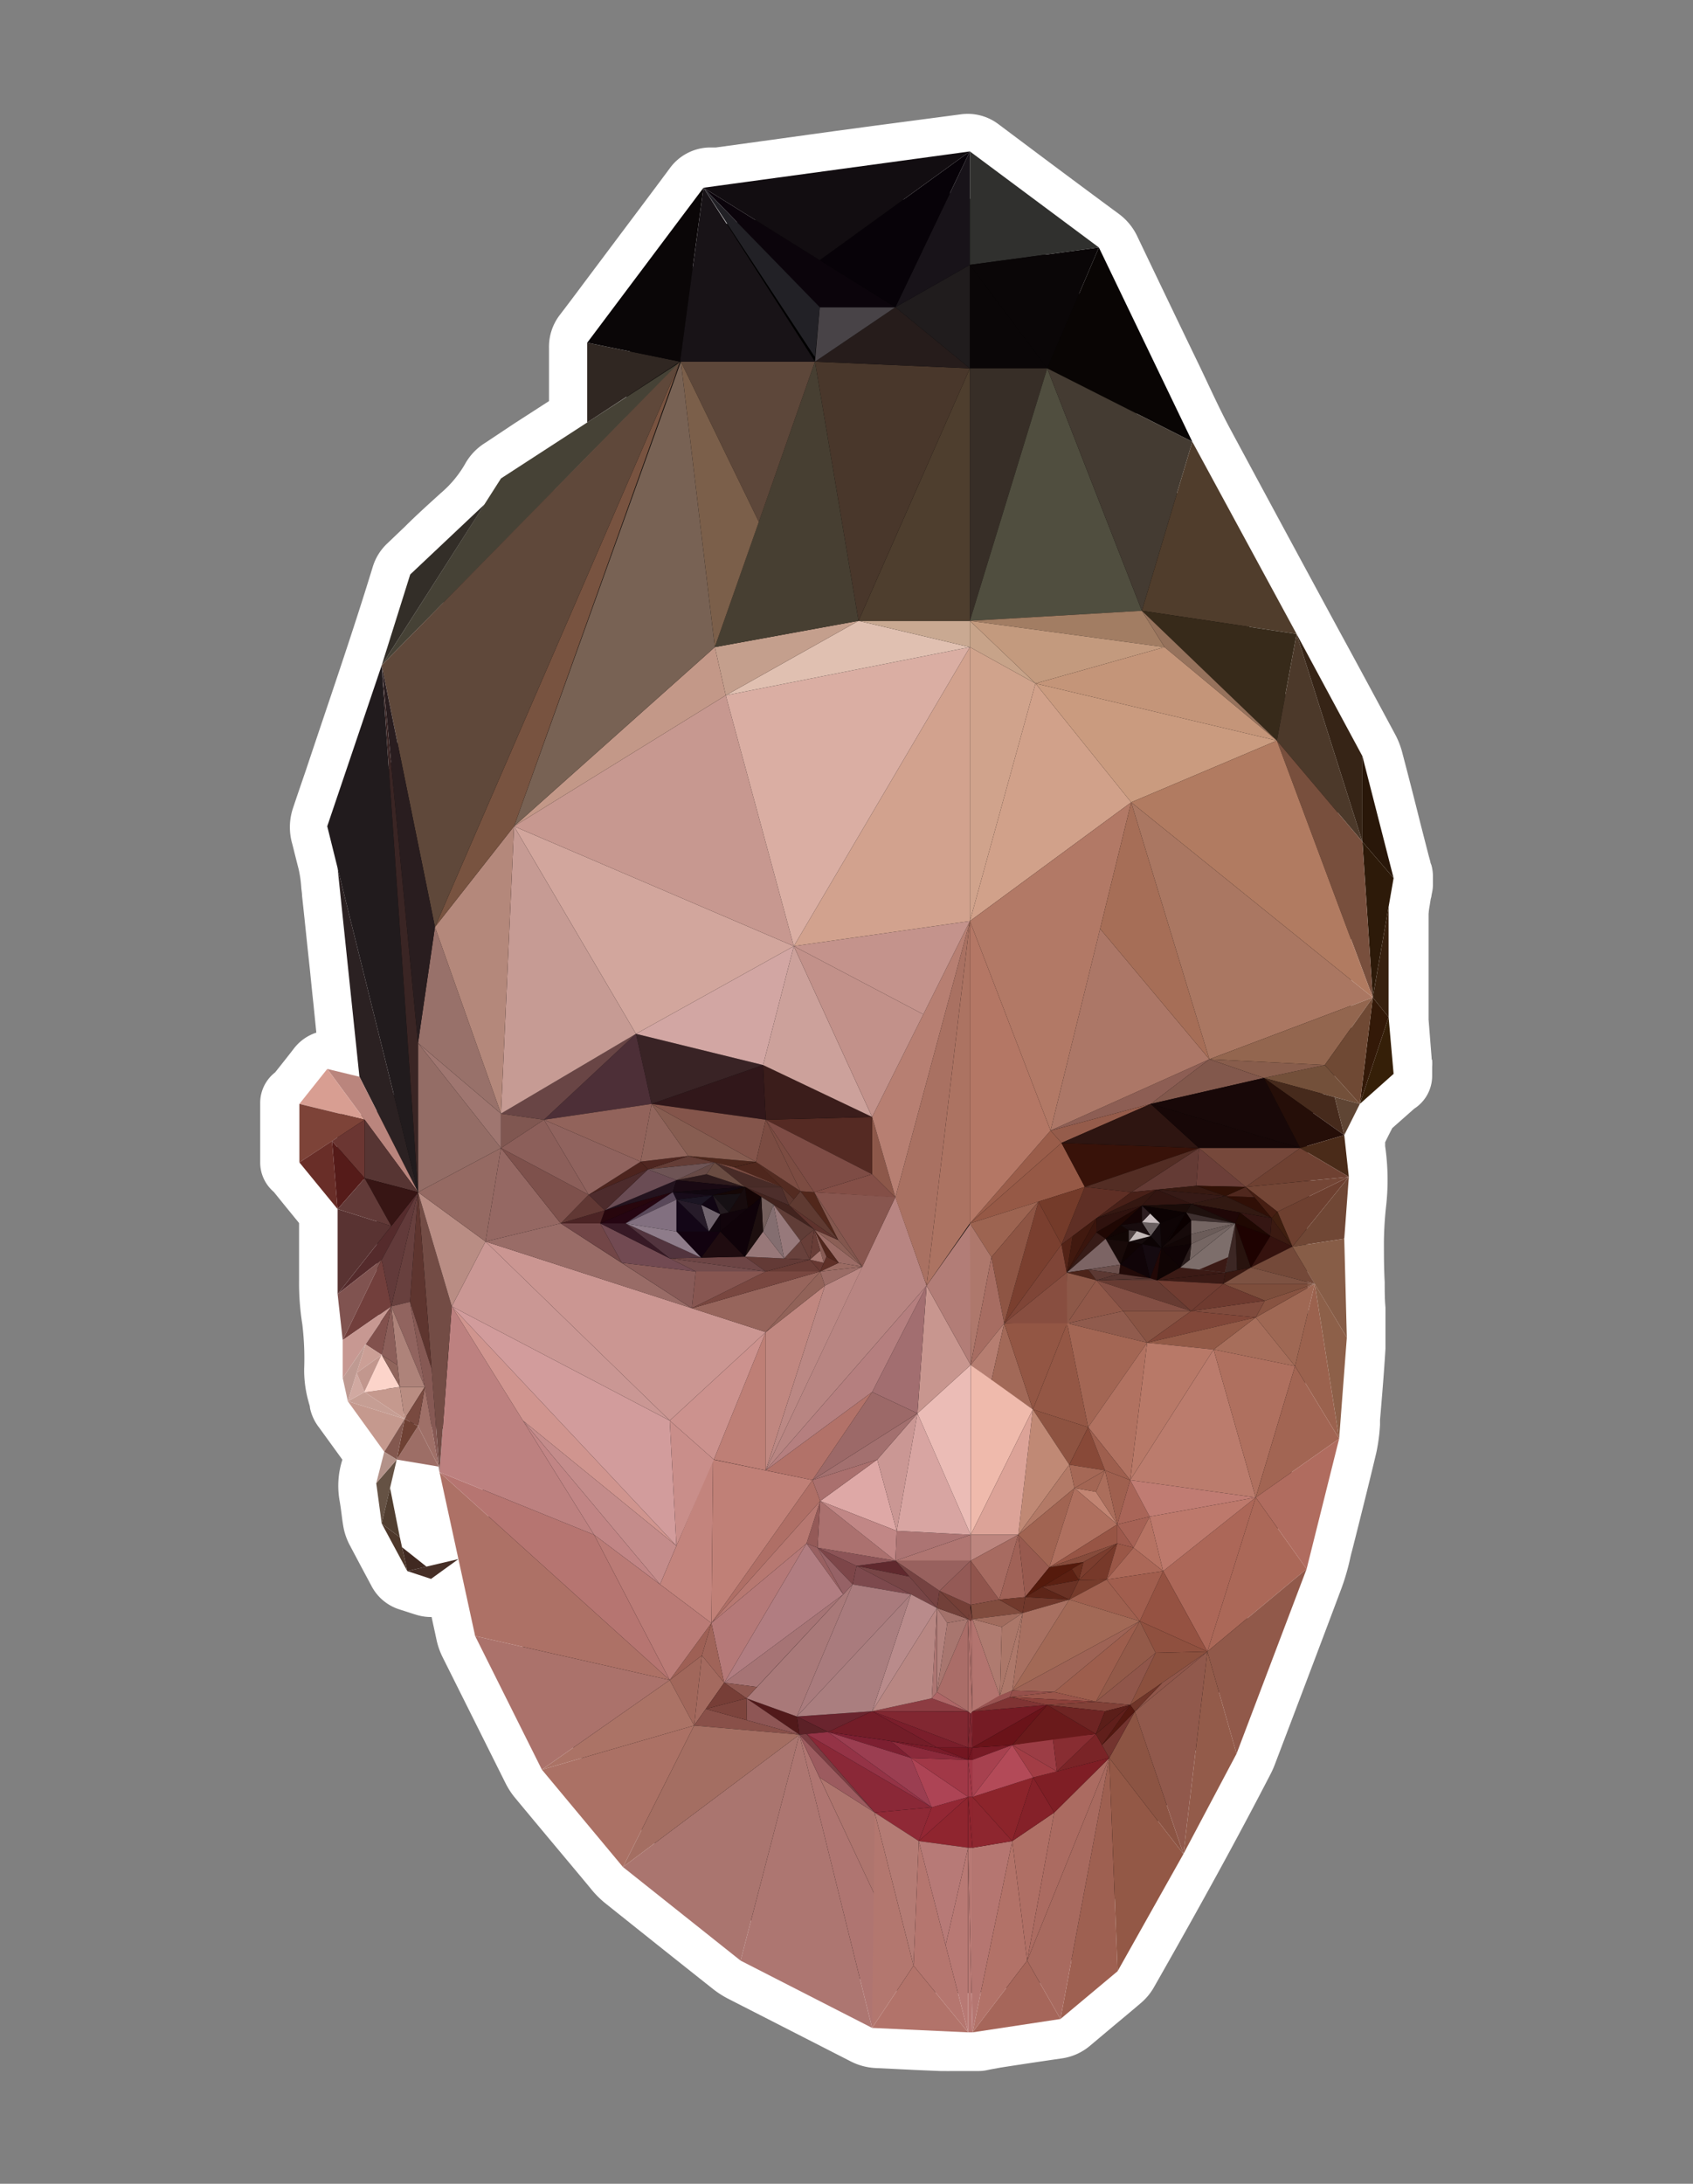 <svg id="Capa_1" data-name="Capa 1" xmlns="http://www.w3.org/2000/svg" viewBox="0 0 152 196"><rect x="0" y="0" width="152" height="196" fill="#808080" stroke="none"/><defs><style>.cls-1{fill:#fff;}.cls-2{fill:#8d3c42;}.cls-3{fill:#6a242e;}.cls-4{fill:#731d28;}.cls-5{fill:#7a1e2b;}.cls-6{fill:#731621;}.cls-7{fill:#791b29;}.cls-8{fill:#5c2127;}.cls-9{fill:#8a2837;}.cls-10{fill:#943346;}.cls-11{fill:#8f2936;}.cls-12{fill:#8f252f;}.cls-13{fill:#932734;}.cls-14{fill:#7c1f31;}.cls-15{fill:#9b3e51;}.cls-16{fill:#8b2a3b;}.cls-17{fill:#ad4455;}.cls-18{fill:#a13847;}.cls-19{fill:#51191a;}.cls-20{fill:#812731;}.cls-21{fill:#aa6d68;}.cls-22{fill:#ae6667;}.cls-23{fill:#a8766f;}.cls-24{fill:#a3726b;}.cls-25{fill:#743f37;}.cls-26{fill:#724039;}.cls-27{fill:#754241;}.cls-28{fill:#60292e;}.cls-29{fill:#774546;}.cls-30{fill:#7d494d;}.cls-31{fill:#7d4649;}.cls-32{fill:#8c5457;}.cls-33{fill:#945a56;}.cls-34{fill:#98615e;}.cls-35{fill:#ab716f;}.cls-36{fill:#dea8a6;}.cls-37{fill:#c18786;}.cls-38{fill:#b07672;}.cls-39{fill:#ac7473;}.cls-40{fill:#ca9794;}.cls-41{fill:#d8a5a2;}.cls-42{fill:#ebbcb6;}.cls-43{fill:#c8968f;}.cls-44{fill:#b27d77;}.cls-45{fill:#a26e70;}.cls-46{fill:#a3706f;}.cls-47{fill:#9c6968;}.cls-48{fill:#aa706e;}.cls-49{fill:#b3827d;}.cls-50{fill:#ac7572;}.cls-51{fill:#b88783;}.cls-52{fill:#b98b8b;}.cls-53{fill:#a97b7d;}.cls-54{fill:#aa7e7f;}.cls-55{fill:#a97979;}.cls-56{fill:#966266;}.cls-57{fill:#945a58;}.cls-58{fill:#a67475;}.cls-59{fill:#8e5750;}.cls-60{fill:#986061;}.cls-61{fill:#b17d81;}.cls-62{fill:#af6f66;}.cls-63{fill:#b77871;}.cls-64{fill:#b57978;}.cls-65{fill:#9e6055;}.cls-66{fill:#a06459;}.cls-67{fill:#a1675b;}.cls-68{fill:#a46a5f;}.cls-69{fill:#773e37;}.cls-70{fill:#895049;}.cls-71{fill:#8e5655;}.cls-72{fill:#7d443d;}.cls-73{fill:#7a3d42;}.cls-74{fill:#af7571;}.cls-75{fill:#ae756e;}.cls-76{fill:#9c5b5f;}.cls-77{fill:#b47b74;}.cls-78{fill:#b3776f;}.cls-79{fill:#b5766f;}.cls-80{fill:#b2736a;}.cls-81{fill:#b77a77;}.cls-82{fill:#b87974;}.cls-83{fill:#ad7671;}.cls-84{fill:#aa756f;}.cls-85{fill:#ab7165;}.cls-86{fill:#a46e62;}.cls-87{fill:#ab7366;}.cls-88{fill:#b0716c;}.cls-89{fill:#ab726b;}.cls-90{fill:#ba7b76;}.cls-91{fill:#ad7166;}.cls-92{fill:#b67571;}.cls-93{fill:#c3847d;}.cls-94{fill:#bd8180;}.cls-95{fill:#734c45;}.cls-96{fill:#c08077;}.cls-97{fill:#b27269;}.cls-98{fill:#c08780;}.cls-99{fill:#b57f7f;}.cls-100{fill:#b88582;}.cls-101{fill:#bb8884;}.cls-102{fill:#c18585;}.cls-103{fill:#c48c8b;}.cls-104{fill:#c98e8a;}.cls-105{fill:#be7f76;}.cls-106{fill:#d0958f;}.cls-107{fill:#d29c9c;}.cls-108{fill:#cc928e;}.cls-109{fill:#cb9692;}.cls-110{fill:#b98d84;}.cls-111{fill:#926359;}.cls-112{fill:#97655c;}.cls-113{fill:#794740;}.cls-114{fill:#956a63;}.cls-115{fill:#956863;}.cls-116{fill:#996c67;}.cls-117{fill:#875651;}.cls-118{fill:#885b58;}.cls-119{fill:#9b6c66;}.cls-120{fill:#724a52;}.cls-121{fill:#724647;}.cls-122{fill:#88564f;}.cls-123{fill:#9a6b63;}.cls-124{fill:#83574e;}.cls-125{fill:#8b5f56;}.cls-126{fill:#8d584a;}.cls-127{fill:#552a23;}.cls-128{fill:#3b1d1b;}.cls-129{fill:#31171a;}.cls-130{fill:#392325;}.cls-131{fill:#4d2f37;}.cls-132{fill:#694545;}.cls-133{fill:#805751;}.cls-134{fill:#946d66;}.cls-135{fill:#9f7670;}.cls-136{fill:#250512;}.cls-137{fill:#27060d;}.cls-138{fill:#23131e;}.cls-139{fill:#2e1a1c;}.cls-140{fill:#190913;}.cls-141{fill:#42231e;}.cls-142{fill:#51261d;}.cls-143{fill:#5f3028;}.cls-144{fill:#673832;}.cls-145{fill:#693c36;}.cls-146{fill:#885b55;}.cls-147{fill:#a57670;}.cls-148{fill:#633a36;}.cls-149{fill:#744c4c;}.cls-150{fill:#6d4545;}.cls-151{fill:#371925;}.cls-152{fill:#52343e;}.cls-153{fill:#683d37;}.cls-154{fill:#68413c;}.cls-155{fill:#673e38;}.cls-156{fill:#603d37;}.cls-157{fill:#97797b;}.cls-158{fill:#987879;}.cls-159{fill:#846e70;}.cls-160{fill:#75605d;}.cls-161{fill:#1d0f0f;}.cls-162{fill:#1f0c10;}.cls-163{fill:#0f0209;}.cls-164{fill:#11040b;}.cls-165{fill:#140404;}.cls-166{fill:#170b0d;}.cls-167{fill:#161014;}.cls-168{fill:#241b20;}.cls-169{fill:#150706;}.cls-170{fill:#110710;}.cls-171{fill:#12020f;}.cls-172{fill:#130617;}.cls-173{fill:#0f050d;}.cls-174{fill:#71656f;}.cls-175{fill:#100513;}.cls-176{fill:#261b29;}.cls-177{fill:#1b1523;}.cls-178{fill:#170b19;}.cls-179{fill:#59485a;}.cls-180{fill:#827080;}.cls-181{fill:#8e7c8a;}.cls-182{fill:#51271b;}.cls-183{fill:#5f3a31;}.cls-184{fill:#5e332d;}.cls-185{fill:#844f47;}.cls-186{fill:#7e4c45;}.cls-187{fill:#7c4c42;}.cls-188{fill:#532b21;}.cls-189{fill:#4f271d;}.cls-190{fill:#4d271c;}.cls-191{fill:#643d36;}.cls-192{fill:#4f2620;}.cls-193{fill:#4d241e;}.cls-194{fill:#5b362e;}.cls-195{fill:#4d2e2b;}.cls-196{fill:#482b27;}.cls-197{fill:#6a4c42;}.cls-198{fill:#674a46;}.cls-199{fill:#6e5455;}.cls-200{fill:#6a4c54;}.cls-201{fill:#4d2b2c;}.cls-202{fill:#4c2425;}.cls-203{fill:#613834;}.cls-204{fill:#7e514c;}.cls-205{fill:#8c5f5a;}.cls-206{fill:#90635e;}.cls-207{fill:#92635b;}.cls-208{fill:#91655c;}.cls-209{fill:#875d51;}.cls-210{fill:#84554b;}.cls-211{fill:#7b4c42;}.cls-212{fill:#ac7362;}.cls-213{fill:#a97162;}.cls-214{fill:#b77f72;}.cls-215{fill:#cca19b;}.cls-216{fill:#d2a6a3;}.cls-217{fill:#d2a69d;}.cls-218{fill:#c69b94;}.cls-219{fill:#98716a;}.cls-220{fill:#b4887b;}.cls-221{fill:#c2918a;}.cls-222{fill:#c4938c;}.cls-223{fill:#73503a;}.cls-224{fill:#885d4c;}.cls-225{fill:#82584c;}.cls-226{fill:#8d5e54;}.cls-227{fill:#955c4b;}.cls-228{fill:#9a5d4a;}.cls-229{fill:#965946;}.cls-230{fill:#9d6451;}.cls-231{fill:#381209;}.cls-232{fill:#2e1511;}.cls-233{fill:#170707;}.cls-234{fill:#180808;}.cls-235{fill:#462a1c;}.cls-236{fill:#250e08;}.cls-237{fill:#4a2b19;}.cls-238{fill:#5f4534;}.cls-239{fill:#6e4030;}.cls-240{fill:#744636;}.cls-241{fill:#6f4132;}.cls-242{fill:#6c3f39;}.cls-243{fill:#76483b;}.cls-244{fill:#704735;}.cls-245{fill:#643b35;}.cls-246{fill:#532d24;}.cls-247{fill:#5f2f25;}.cls-248{fill:#743b2a;}.cls-249{fill:#7a3f2f;}.cls-250{fill:#8e5544;}.cls-251{fill:#ae786c;}.cls-252{fill:#a76d62;}.cls-253{fill:#3f1e0f;}.cls-254{fill:#461e12;}.cls-255{fill:#300f06;}.cls-256{fill:#50281e;}.cls-257{fill:#311106;}.cls-258{fill:#371911;}.cls-259{fill:#482018;}.cls-260{fill:#41190f;}.cls-261{fill:#532317;}.cls-262{fill:#7f4537;}.cls-263{fill:#3b1a11;}.cls-264{fill:#321912;}.cls-265{fill:#361a16;}.cls-266{fill:#321511;}.cls-267{fill:#341711;}.cls-268{fill:#2f120e;}.cls-269{fill:#3a150d;}.cls-270{fill:#351613;}.cls-271{fill:#1e0201;}.cls-272{fill:#1f0802;}.cls-273{fill:#1f0707;}.cls-274{fill:#1e100d;}.cls-275{fill:#391811;}.cls-276{fill:#28130e;}.cls-277{fill:#3b1a15;}.cls-278{fill:#3c2724;}.cls-279{fill:#7d6e6b;}.cls-280{fill:#3e302f;}.cls-281{fill:#756663;}.cls-282{fill:#6b5c59;}.cls-283{fill:#291b1b;}.cls-284{fill:#160a0a;}.cls-285{fill:#120606;}.cls-286{fill:#0b0000;}.cls-287{fill:#1a0b08;}.cls-288{fill:#0e0405;}.cls-289{fill:#0c0203;}.cls-290{fill:#6a6061;}.cls-291{fill:#c9bdbf;}.cls-292{fill:#2d1e21;}.cls-293{fill:#1f0703;}.cls-294{fill:#130304;}.cls-295{fill:#180a09;}.cls-296{fill:#110604;}.cls-297{fill:#120403;}.cls-298{fill:#150c0f;}.cls-299{fill:#180c0e;}.cls-300{fill:#150b0c;}.cls-301{fill:#c4bab9;}.cls-302{fill:#4e4242;}.cls-303{fill:#0c0304;}.cls-304{fill:#0f0303;}.cls-305{fill:#150a10;}.cls-306{fill:#100404;}.cls-307{fill:#0f0305;}.cls-308{fill:#220807;}.cls-309{fill:#100408;}.cls-310{fill:#371b17;}.cls-311{fill:#7c6464;}.cls-312{fill:#4c241a;}.cls-313{fill:#6b4f4c;}.cls-314{fill:#5c3933;}.cls-315{fill:#220a08;}.cls-316{fill:#563530;}.cls-317{fill:#35120e;}.cls-318{fill:#875d47;}.cls-319{fill:#744939;}.cls-320{fill:#7d5242;}.cls-321{fill:#9b624e;}.cls-322{fill:#8d6049;}.cls-323{fill:#9f6854;}.cls-324{fill:#885341;}.cls-325{fill:#7d4e3c;}.cls-326{fill:#804b3d;}.cls-327{fill:#6f3b30;}.cls-328{fill:#713d32;}.cls-329{fill:#673b32;}.cls-330{fill:#884e40;}.cls-331{fill:#8d5848;}.cls-332{fill:#834f44;}.cls-333{fill:#905849;}.cls-334{fill:#b67e71;}.cls-335{fill:#a26958;}.cls-336{fill:#935644;}.cls-337{fill:#8e5341;}.cls-338{fill:#945745;}.cls-339{fill:#905b4d;}.cls-340{fill:#895444;}.cls-341{fill:#814739;}.cls-342{fill:#a76e5b;}.cls-343{fill:#935a47;}.cls-344{fill:#efbaac;}.cls-345{fill:#c08975;}.cls-346{fill:#dca398;}.cls-347{fill:#b37a67;}.cls-348{fill:#884938;}.cls-349{fill:#a56856;}.cls-350{fill:#bd867f;}.cls-351{fill:#91554d;}.cls-352{fill:#a76b61;}.cls-353{fill:#a06257;}.cls-354{fill:#985a4f;}.cls-355{fill:#a16452;}.cls-356{fill:#551a0c;}.cls-357{fill:#5b2012;}.cls-358{fill:#c28573;}.cls-359{fill:#a36654;}.cls-360{fill:#af705f;}.cls-361{fill:#975545;}.cls-362{fill:#864b3b;}.cls-363{fill:#7b3d2e;}.cls-364{fill:#ab6e5c;}.cls-365{fill:#763b2b;}.cls-366{fill:#77392a;}.cls-367{fill:#692e1e;}.cls-368{fill:#6a3225;}.cls-369{fill:#5d2518;}.cls-370{fill:#814c3e;}.cls-371{fill:#70382b;}.cls-372{fill:#71392c;}.cls-373{fill:#b87968;}.cls-374{fill:#b17261;}.cls-375{fill:#9e5f4e;}.cls-376{fill:#9f604f;}.cls-377{fill:#a96558;}.cls-378{fill:#a66255;}.cls-379{fill:#9d594c;}.cls-380{fill:#9a5747;}.cls-381{fill:#bb7c6d;}.cls-382{fill:#a26553;}.cls-383{fill:#b06c5f;}.cls-384{fill:#c07c73;}.cls-385{fill:#ac6758;}.cls-386{fill:#bd796c;}.cls-387{fill:#b67363;}.cls-388{fill:#ab6858;}.cls-389{fill:#91594a;}.cls-390{fill:#b57671;}.cls-391{fill:#b27268;}.cls-392{fill:#a6665a;}.cls-393{fill:#9e6051;}.cls-394{fill:#935846;}.cls-395{fill:#a86a5f;}.cls-396{fill:#af6f65;}.cls-397{fill:#ab6b61;}.cls-398{fill:#935b4a;}.cls-399{fill:#8c5443;}.cls-400{fill:#91594c;}.cls-401{fill:#955242;}.cls-402{fill:#a15e4e;}.cls-403{fill:#8b503e;}.cls-404{fill:#8f503f;}.cls-405{fill:#935a49;}.cls-406{fill:#90564a;}.cls-407{fill:#6f3529;}.cls-408{fill:#a26956;}.cls-409{fill:#9d5e4d;}.cls-410{fill:#9e6355;}.cls-411{fill:#b3746f;}.cls-412{fill:#af7b70;}.cls-413{fill:#a16c5e;}.cls-414{fill:#a87061;}.cls-415{fill:#ab7769;}.cls-416{fill:#ad786a;}.cls-417{fill:#771a25;}.cls-418{fill:#a7414f;}.cls-419{fill:#8e262f;}.cls-420{fill:#852129;}.cls-421{fill:#8c242b;}.cls-422{fill:#7f1e25;}.cls-423{fill:#7a2427;}.cls-424{fill:#73342f;}.cls-425{fill:#541810;}.cls-426{fill:#601f1b;}.cls-427{fill:#751b24;}.cls-428{fill:#803434;}.cls-429{fill:#995351;}.cls-430{fill:#95504b;}.cls-431{fill:#99554a;}.cls-432{fill:#8b403a;}.cls-433{fill:#814138;}.cls-434{fill:#6a1319;}.cls-435{fill:#b34a58;}.cls-436{fill:#a23d45;}.cls-437{fill:#9c3d45;}.cls-438{fill:#882d32;}.cls-439{fill:#6a1a1b;}.cls-440{fill:#6e2423;}.cls-441{fill:#5b1e19;}.cls-442{fill:#d2a28e;}.cls-443{fill:#c79890;}.cls-444{fill:#daaea3;}.cls-445{fill:#e0c0b1;}.cls-446{fill:#c49f8d;}.cls-447{fill:#c39888;}.cls-448{fill:#c9a992;}.cls-449{fill:#4e3e2e;}.cls-450{fill:#49372b;}.cls-451{fill:#473f32;}.cls-452{fill:#5d473a;}.cls-453{fill:#7b5f4a;}.cls-454{fill:#464236;}.cls-455{fill:#786254;}.cls-456{fill:#785340;}.cls-457{fill:#5f483a;}.cls-458{fill:#332e28;}.cls-459{fill:#211b1d;}.cls-460{fill:#291d1f;}.cls-461{fill:#3a2524;}.cls-462{fill:#2b2122;}.cls-463{fill:#ba857d;}.cls-464{fill:#d89e92;}.cls-465{fill:#7d4338;}.cls-466{fill:#692e28;}.cls-467{fill:#573533;}.cls-468{fill:#552b2c;}.cls-469{fill:#6b3632;}.cls-470{fill:#551b19;}.cls-471{fill:#593332;}.cls-472{fill:#371514;}.cls-473{fill:#623a38;}.cls-474{fill:#5e352f;}.cls-475{fill:#68403e;}.cls-476{fill:#623a3a;}.cls-477{fill:#805350;}.cls-478{fill:#723f3c;}.cls-479{fill:#865954;}.cls-480{fill:#9d6e66;}.cls-481{fill:#9f7068;}.cls-482{fill:#c79892;}.cls-483{fill:#91645f;}.cls-484{fill:#ae837a;}.cls-485{fill:#82514d;}.cls-486{fill:#bf9a92;}.cls-487{fill:#cb9f96;}.cls-488{fill:#c5998e;}.cls-489{fill:#b98d82;}.cls-490{fill:#c69e94;}.cls-491{fill:#d1a9a1;}.cls-492{fill:#c2978e;}.cls-493{fill:#fcd4ca;}.cls-494{fill:#90655c;}.cls-495{fill:#794a40;}.cls-496{fill:#6f4134;}.cls-497{fill:#83584f;}.cls-498{fill:#655244;}.cls-499{fill:#b39289;}.cls-500{fill:#4e382b;}.cls-501{fill:#513e30;}.cls-502{fill:#462f27;}.cls-503{fill:#402921;}.cls-504{fill:#261c1b;}.cls-505{fill:#484347;}.cls-506{fill:#201c1d;}.cls-507{fill:#302722;}.cls-508{fill:#0a0607;}.cls-509{fill:#181319;}.cls-510{fill:#0b040b;}.cls-511{fill:#222126;}.cls-512{fill:#181317;}.cls-513{fill:#070208;}.cls-514{fill:#120d11;}.cls-515{fill:#30302e;}.cls-516{fill:#090504;}.cls-517{fill:#372e27;}.cls-518{fill:#504e3f;}.cls-519{fill:#443b32;}.cls-520{fill:#503d2c;}.cls-521{fill:#372a1a;}.cls-522{fill:#4c392a;}.cls-523{fill:#362416;}.cls-524{fill:#291709;}.cls-525{fill:#2d1a09;}.cls-526{fill:#38210f;}.cls-527{fill:#351f08;}.cls-528{fill:#331908;}.cls-529{fill:#a27d63;}.cls-530{fill:#96725c;}.cls-531{fill:#c7a389;}.cls-532{fill:#d0a38c;}.cls-533{fill:#c39a7e;}.cls-534{fill:#c49579;}.cls-535{fill:#d1a18a;}.cls-536{fill:#ca9b7f;}.cls-537{fill:#784f3d;}.cls-538{fill:#b17b61;}.cls-539{fill:#b27966;}.cls-540{fill:#b47765;}.cls-541{fill:#ac7767;}.cls-542{fill:#a66e57;}.cls-543{fill:#aa7762;}.cls-544{fill:#93664f;}.cls-545{fill:#6f4934;}</style></defs><path d="M87.88,182.39H85.34c-.25,0-.49-.08-.74-.09-1.95-.09-3.89-.17-5.83-.28a2,2,0,0,1-.77-.2L67,176.2a4.7,4.7,0,0,1-.85-.54l-9.69-7.72a5.32,5.32,0,0,1-.77-.73q-3.37-4-6.73-8.06a3.76,3.76,0,0,1-.44-.68q-2.84-5.66-5.64-11.3a2.68,2.68,0,0,1-.24-.67c-.37-1.65-.72-3.3-1.09-4.95-.12-.54-.27-1.08-.4-1.61a3.27,3.27,0,0,0,0-.45L39.72,133l-.3-1.38L35.7,131c-.2.85-.39,1.65-.57,2.46a.7.7,0,0,0,0,.25c.32,1.62.64,3.25,1,4.87a1,1,0,0,0,.29.45c.55.47,1.14.9,1.7,1.36a.58.58,0,0,0,.56.14l2.51-.61c-.75.56-1.49,1.12-2.24,1.66a.59.59,0,0,1-.47,0c-.51-.14-1-.32-1.5-.47a.84.84,0,0,1-.51-.45c-.65-1.22-1.32-2.44-2-3.67a2.17,2.17,0,0,1-.2-.67c-.12-.73-.19-1.47-.32-2.21a4.16,4.16,0,0,1,.13-2c.15-.45.23-.92.37-1.37a.79.79,0,0,0-.15-.79c-.94-1.26-1.85-2.54-2.77-3.82a1.13,1.13,0,0,1-.26-.43,12.75,12.75,0,0,1-.45-2.54,31,31,0,0,0-.21-4.81,20.57,20.57,0,0,1-.25-3.33c0-2,0-4,0-6a1.15,1.15,0,0,0-.28-.83c-1-1.17-1.93-2.35-2.9-3.53a4,4,0,0,0-.36-.35V99a2.2,2.2,0,0,0,.37-.3c.67-.83,1.33-1.66,2-2.51a.49.49,0,0,1,.6-.21c.44.13.89.23,1.33.33l1.18.28c0-.2,0-.35,0-.5-.12-1.09-.24-2.18-.35-3.28-.22-2.1-.43-4.2-.65-6.3s-.45-4.34-.69-6.51a18.51,18.51,0,0,0-.42-3c-.21-.77-.38-1.55-.59-2.31a1.9,1.9,0,0,1,0-1.18c2.45-7.2,4.95-14.39,7.16-21.67a1.36,1.36,0,0,1,.4-.63c1.56-1.47,3.1-3,4.7-4.41a13.76,13.76,0,0,0,2.91-3.54,2,2,0,0,1,.67-.67c2.29-1.48,4.57-3,6.86-4.44a.88.88,0,0,0,.46-.86c0-2,0-4.09,0-6.14a1.3,1.3,0,0,1,.28-.83c1-1.24,1.88-2.49,2.81-3.73q3.54-4.71,7.06-9.43a1,1,0,0,1,.84-.46c.32,0,.64-.08.95-.12l10.81-1.49c3.72-.51,7.44-1,11.15-1.53a1.14,1.14,0,0,1,.89.24q5.4,4,10.83,8.06a1.78,1.78,0,0,1,.56.69q2.79,5.84,5.6,11.66c.93,1.92,1.8,3.87,2.8,5.75q7.37,13.69,14.79,27.36a3.93,3.93,0,0,1,.37.93c.8,3.08,1.58,6.16,2.37,9.24.08.32.18.63.27,1v.71c-.06.28-.12.55-.16.83a12.27,12.27,0,0,0-.23,1.81c0,3,0,6.09,0,9.13q0,.33,0,.66c.09,1.16.18,2.32.28,3.48a4.68,4.68,0,0,0,.09.54v.82l-.09,0-2.73,2.44a1.52,1.52,0,0,0-.29.41q-.57,1.09-1.11,2.22a1.36,1.36,0,0,0-.12.63c0,.39.08.77.13,1.16a17.43,17.43,0,0,1,.09,4.39,34.22,34.22,0,0,0-.23,3.65c0,2,.1,4,.14,6,0,1.13.07,2.27,0,3.4-.12,2.11-.3,4.22-.48,6.32a14.82,14.82,0,0,1-.28,2.41c-.69,2.93-1.43,5.85-2.17,8.76a25.8,25.8,0,0,1-.8,2.93c-2,5.29-4,10.57-6,15.84-.08.19-.16.38-.25.56-3.32,6.4-6.81,12.69-10.37,18.95a1.83,1.83,0,0,1-.45.54c-1.51,1.28-3,2.54-4.55,3.82a1.35,1.35,0,0,1-.72.32c-1.86.27-3.71.55-5.57.84C88.83,182.19,88.36,182.3,87.88,182.39Z"/><path class="cls-1" d="M87.88,185.88H85.34a3.11,3.11,0,0,1-.43,0l-.31,0-.19,0-2.13-.09-3.7-.18a5.47,5.47,0,0,1-2.17-.58l-11-5.62a8.51,8.51,0,0,1-1.43-.92c-3.16-2.5-6.42-5.1-9.7-7.72A8.59,8.59,0,0,1,53,169.46c-2-2.41-4.23-5.05-6.74-8.08a6.82,6.82,0,0,1-.88-1.35l-5.65-11.31a6.67,6.67,0,0,1-.52-1.46c-.15-.71-.31-1.42-.46-2.13a4.34,4.34,0,0,1-1.28-.17c-.35-.1-.67-.21-.95-.3l-.59-.19a4.28,4.28,0,0,1-2.59-2.15l-.91-1.7-1.06-2a5.66,5.66,0,0,1-.57-1.77c-.06-.34-.1-.69-.14-1s-.1-.76-.16-1.1a7.63,7.63,0,0,1,.24-3.74l-1.61-2.22-.47-.65a4.3,4.3,0,0,1-.83-1.77c0-.19-.09-.38-.13-.57a10.29,10.29,0,0,1-.39-2.68v-.28a25.69,25.69,0,0,0-.17-4,23.38,23.38,0,0,1-.29-3.9c0-1.18,0-2.39,0-3.56v-1.61l-1.37-1.68L24.6,107l-.19-.18a3.47,3.47,0,0,1-1.05-2.49V99a3.47,3.47,0,0,1,1.34-2.75l0,0c.66-.83,1.21-1.52,1.7-2.16a4.18,4.18,0,0,1,2-1.41c-.08-.83-.17-1.66-.25-2.49-.12-1.1-.23-2.2-.34-3.29l-.14-1.29c-.18-1.71-.36-3.47-.55-5.2,0-.24-.05-.49-.07-.73A10.59,10.59,0,0,0,26.81,78c-.11-.42-.21-.83-.31-1.22s-.18-.74-.27-1.07a5.39,5.39,0,0,1,.1-3.25c.37-1.11.75-2.21,1.13-3.32,2-6,4.13-12.13,6-18.24a4.78,4.78,0,0,1,1.35-2.16l1.54-1.47c1-1,2.11-2,3.21-3a9.88,9.88,0,0,0,2.19-2.62,5.19,5.19,0,0,1,1.84-1.92L46.19,38l3.1-2V33.94c0-.9,0-1.8,0-2.71a4.69,4.69,0,0,1,1-3c.72-.94,1.44-1.9,2.14-2.84l2.07-2.76c1.85-2.47,3.76-5,5.63-7.52a4.52,4.52,0,0,1,3.47-1.87l.35,0,.3,0,4.29-.59,6.51-.9,3.57-.48,7.58-1a4.57,4.57,0,0,1,3.46.89c3.23,2.42,6.67,5,10.82,8.06a5.32,5.32,0,0,1,1.63,2c1.82,3.81,3.7,7.73,5.6,11.66.26.55.53,1.11.79,1.67.65,1.37,1.26,2.67,1.94,3.93,3.27,6.08,6.61,12.26,9.85,18.24,1.64,3,3.29,6.07,4.93,9.12a7.42,7.42,0,0,1,.68,1.72q.83,3.15,1.62,6.32l.75,2.92.15.54c0,.11.07.22.1.33a3.82,3.82,0,0,1,.13,1v.71a3.23,3.23,0,0,1-.07.69l-.06.3c0,.13-.06.26-.07.34l-.09.56a6.25,6.25,0,0,0-.1.77c0,2.36,0,4.75,0,7.08v2c0,.1,0,.22,0,.39l.27,3.39v0c0,.09,0,.17.05.25a4,4,0,0,1,0,.6v.82a3.49,3.49,0,0,1-1.6,2.93h0L125,101.25c-.21.4-.43.84-.64,1.27l0,.26,0,.09a21.11,21.11,0,0,1,.1,5.26,32.7,32.7,0,0,0-.21,3.27c0,1.2,0,2.4.07,3.68,0,.76,0,1.52.07,2.28v.55c0,1,0,2,0,3.12-.11,1.84-.26,3.69-.41,5.47l-.08.94,0,.45a16.33,16.33,0,0,1-.33,2.48c-.6,2.53-1.24,5.08-1.86,7.55l-.32,1.26c-.06.21-.11.42-.16.64a20.51,20.51,0,0,1-.76,2.65c-1.54,4.11-3.12,8.28-4.65,12.31l-1.35,3.55a8.13,8.13,0,0,1-.41.92c-2.92,5.65-6.14,11.53-10.44,19.08a5.31,5.31,0,0,1-1.23,1.48c-.82.7-1.65,1.39-2.48,2.08l-2.07,1.74a5,5,0,0,1-2.47,1.11c-2,.29-4,.59-5.53.83l-.83.15-.49.1A3.49,3.49,0,0,1,87.88,185.88Zm-2.3-7h2l.11,0c.35-.07.72-.15,1.13-.21l5-.76,1.65-1.38,2.24-1.88c4.19-7.36,7.33-13.1,10.18-18.61l.08-.18,1.35-3.56c1.53-4,3.11-8.18,4.64-12.27a16,16,0,0,0,.51-1.84l.18-.72.32-1.26c.61-2.44,1.25-5,1.83-7.45a8,8,0,0,0,.16-1.38c0-.17,0-.34,0-.52l.08-.94c.15-1.74.3-3.54.4-5.29,0-.8,0-1.66,0-2.56v-.57l-.06-2.2c0-1.27-.08-2.59-.08-3.9a39,39,0,0,1,.25-4,13.54,13.54,0,0,0-.08-3.53v-.08c-.06-.42-.12-.9-.15-1.44a4.81,4.81,0,0,1,.46-2.25c.38-.82.79-1.62,1.15-2.32a4.84,4.84,0,0,1,1.06-1.4l1.55-1.4-.24-3.06c0-.34,0-.64,0-.92V89c0-2.33,0-4.75,0-7.13a12.89,12.89,0,0,1,.19-1.86c0-.14.05-.27.07-.41s.07-.43.11-.61-.1-.35-.14-.53l-.75-2.92c-.54-2.11-1.07-4.21-1.62-6.31a.43.43,0,0,0-.06-.15l-4.93-9.11c-3.24-6-6.58-12.16-9.86-18.25-.77-1.42-1.45-2.87-2.1-4.26-.26-.54-.51-1.09-.77-1.62C99.57,32,97.74,28.17,96,24.48c-3.7-2.74-6.83-5.08-9.76-7.27l-6.67.91L76,18.61l-6.51.9-4.29.58h-.06l-5.06,6.75L58,29.61l-1.75,2.31c0,.68,0,1.35,0,2,0,1.11,0,2.26,0,3.38a4.36,4.36,0,0,1-2.07,3.83c-1.41.9-2.83,1.83-4.22,2.73l-2.37,1.54a17.36,17.36,0,0,1-3.4,4c-1,.92-2,1.86-3.06,2.86L40,53.45c-1.84,6-3.9,12.09-5.9,17.93-.33,1-.65,1.94-1,2.9l.21.84c.08.35.16.69.25,1A16.84,16.84,0,0,1,34,79l.06.62c.19,1.75.38,3.53.56,5.25l.13,1.28c.11,1.1.23,2.2.34,3.3s.21,2,.31,3c.06.6.13,1.19.19,1.78s.11,1,.16,1.5a5.08,5.08,0,0,1,0,.51v.15a3.48,3.48,0,0,1-4.27,3.6l-.37-.09-.36-.08-.46.57V103l.59.73c.61.74,1.24,1.51,1.86,2.25a4.69,4.69,0,0,1,1.1,3.08c0,.79,0,1.58,0,2.36,0,1.2,0,2.43,0,3.66a17.35,17.35,0,0,0,.21,2.77,31.58,31.58,0,0,1,.25,5.07v.28a6.1,6.1,0,0,0,.19,1c0,.06,0,.12,0,.18l.28.38c.7,1,1.43,2,2.15,3l3,.5a3.49,3.49,0,0,1,2.82,2.68l.1.43c.07.32.15.64.22,1q.7,3.25,1.4,6.5a3.58,3.58,0,0,1,.09.65l0,.15c.11.4.21.8.31,1.24.19.83.37,1.66.55,2.49s.35,1.6.52,2.4l5.61,11.22v0l6.72,8a1.83,1.83,0,0,0,.27.25l9.68,7.7a1.34,1.34,0,0,0,.28.18c3.95,2,7.44,3.81,10.66,5.45l3.32.16,2.16.1C85.09,178.83,85.37,178.87,85.58,178.9Zm39-85.86Z"/><polygon class="cls-2" points="83.65 152.43 78.3 153.59 86.92 153.61 83.65 152.43"/><polygon class="cls-3" points="78.3 153.59 71.54 154.06 74.34 155.45 78.3 153.59"/><polygon class="cls-4" points="74.34 155.45 84.12 156.85 78.3 153.59 74.34 155.45"/><polygon class="cls-5" points="78.3 153.59 84.12 156.85 86.92 156.85 78.3 153.59"/><polygon class="cls-6" points="84.12 156.85 86.92 157.95 86.92 156.85 84.12 156.85"/><polygon class="cls-7" points="79.96 156.26 86.92 157.95 84.12 156.85 79.96 156.26"/><polygon class="cls-8" points="71.54 154.06 74.34 155.45 71.77 155.69 71.54 154.06"/><polygon class="cls-9" points="72.41 155.63 78.53 162.68 83.65 162.21 72.41 155.63"/><polygon class="cls-10" points="72.41 155.63 74.34 155.45 83.65 162.21 72.41 155.63"/><polygon class="cls-11" points="78.53 162.68 82.49 165.24 83.65 162.21 78.53 162.68"/><polygon class="cls-12" points="82.49 165.24 86.92 165.84 86.92 161.28 82.49 165.24"/><polygon class="cls-13" points="82.49 165.24 83.65 162.21 86.92 161.28 82.49 165.24"/><polygon class="cls-14" points="74.34 155.45 79.96 156.26 81.79 157.78 74.34 155.45"/><polygon class="cls-15" points="74.34 155.45 83.65 162.21 81.79 157.78 74.34 155.45"/><polygon class="cls-16" points="81.79 157.78 79.96 156.26 86.92 157.95 81.79 157.78"/><polygon class="cls-17" points="81.79 157.78 86.92 161.28 83.65 162.21 81.79 157.78"/><polygon class="cls-18" points="81.79 157.78 86.92 157.95 86.92 161.28 81.79 157.78"/><polygon class="cls-19" points="71.77 155.69 67.02 152.43 71.54 154.06 71.77 155.69"/><polygon class="cls-20" points="78.3 153.59 86.92 153.61 86.92 156.85 78.3 153.59"/><polygon class="cls-21" points="86.92 153.61 86.92 145.32 84.12 151.86 86.92 153.61"/><polygon class="cls-22" points="86.92 153.61 84.12 151.86 83.65 152.43 86.92 153.61"/><polygon class="cls-23" points="86.92 145.32 84.12 151.86 85.05 145.67 86.92 145.32"/><polygon class="cls-24" points="86.92 145.32 85.05 145.67 84.12 144.32 86.92 145.32"/><polygon class="cls-25" points="86.92 145.32 87.15 144.04 84.35 142.78 86.92 145.32"/><polygon class="cls-26" points="86.92 145.32 84.12 144.32 84.35 142.78 86.92 145.32"/><polygon class="cls-27" points="84.35 142.78 80.39 140.08 84.12 144.32 84.35 142.78"/><polygon class="cls-28" points="80.39 140.08 76.9 140.54 81.64 141.5 80.39 140.08"/><polygon class="cls-29" points="84.12 144.32 76.9 140.54 81.64 141.5 84.12 144.32"/><polygon class="cls-30" points="81.79 143.1 76.55 142.2 76.9 140.54 81.79 143.1"/><polygon class="cls-31" points="76.55 142.2 73.4 138.91 76.9 140.54 76.55 142.2"/><polygon class="cls-32" points="76.9 140.54 80.39 140.08 73.4 138.91 76.9 140.54"/><polygon class="cls-33" points="87.15 144.04 87.15 140.08 84.35 142.78 87.15 144.04"/><polygon class="cls-34" points="87.15 140.08 80.39 140.08 84.35 142.78 87.15 140.08"/><polygon class="cls-35" points="73.4 138.91 73.64 134.72 80.39 140.08 73.4 138.91"/><polygon class="cls-36" points="73.64 134.72 78.76 131 80.51 137.4 73.64 134.72"/><polygon class="cls-37" points="73.64 134.72 80.51 137.4 80.39 140.08 73.64 134.72"/><polygon class="cls-38" points="80.39 140.08 87.15 140.08 87.15 137.75 80.39 140.08"/><polygon class="cls-39" points="80.39 140.08 80.51 137.4 87.15 137.75 80.39 140.08"/><polygon class="cls-40" points="80.51 137.4 78.76 131 82.37 126.85 80.51 137.4"/><polygon class="cls-41" points="80.51 137.4 82.37 126.85 87.15 137.75 80.51 137.4"/><polygon class="cls-42" points="82.37 126.85 87.15 122.51 87.15 137.75 82.37 126.85"/><polygon class="cls-43" points="82.37 126.85 83.19 115.39 87.15 122.51 82.37 126.85"/><polygon class="cls-44" points="87.15 122.51 87.15 109.8 83.19 115.39 87.15 122.51"/><polygon class="cls-45" points="82.37 126.85 78.3 124.94 83.19 115.39 82.37 126.85"/><polygon class="cls-46" points="82.37 126.85 78.76 131 72.94 132.84 82.37 126.85"/><polygon class="cls-47" points="82.37 126.85 78.3 124.94 72.94 132.84 82.37 126.85"/><polygon class="cls-48" points="78.76 131 73.64 134.72 72.94 132.84 78.76 131"/><polygon class="cls-49" points="85.05 145.67 84.12 151.86 84.12 144.32 85.05 145.67"/><polygon class="cls-50" points="83.65 152.43 84.12 151.86 84.12 144.32 83.65 152.43"/><polygon class="cls-51" points="84.12 144.32 83.65 152.43 78.3 153.59 84.12 144.32"/><polygon class="cls-52" points="84.12 144.32 81.79 143.1 78.3 153.59 84.12 144.32"/><polygon class="cls-53" points="81.79 143.1 76.55 142.2 71.54 154.06 81.79 143.1"/><polygon class="cls-54" points="78.3 153.59 71.54 154.06 81.79 143.1 78.3 153.59"/><polygon class="cls-55" points="76.55 142.2 71.54 154.06 67.02 152.43 76.55 142.2"/><polygon class="cls-56" points="76.55 142.2 75.71 143.1 73.4 138.91 76.55 142.2"/><polygon class="cls-57" points="73.4 138.91 72.41 138.53 73.64 134.72 73.4 138.91"/><polygon class="cls-58" points="75.71 143.1 67.96 151.41 65.02 151.03 75.71 143.1"/><polygon class="cls-59" points="67.96 151.41 67.02 152.43 65.02 151.03 67.96 151.41"/><polygon class="cls-60" points="75.71 143.1 72.41 138.53 73.4 138.91 75.71 143.1"/><polygon class="cls-61" points="75.71 143.1 65.02 151.03 72.41 138.53 75.71 143.1"/><polygon class="cls-62" points="73.64 134.72 63.87 145.67 72.94 132.84 73.64 134.72"/><polygon class="cls-63" points="73.64 134.72 72.41 138.53 63.87 145.67 73.64 134.72"/><polygon class="cls-64" points="72.41 138.53 65.02 151.03 63.87 145.67 72.41 138.53"/><polygon class="cls-65" points="63.87 145.67 60.13 150.79 63.02 148.58 63.87 145.67"/><polygon class="cls-66" points="63.87 145.67 65.02 151.03 63.02 148.58 63.87 145.67"/><polygon class="cls-67" points="63.02 148.58 60.13 150.79 62.32 154.87 63.02 148.58"/><polygon class="cls-68" points="62.32 154.87 65.02 151.03 63.02 148.58 62.32 154.87"/><polygon class="cls-69" points="65.02 151.03 67.02 152.43 63.37 153.38 65.02 151.03"/><polygon class="cls-70" points="63.37 153.38 62.32 154.87 71.77 155.69 63.37 153.38"/><polygon class="cls-71" points="71.77 155.69 67.02 152.43 67.05 154.39 71.77 155.69"/><polygon class="cls-72" points="67.05 154.39 63.37 153.38 67.02 152.43 67.05 154.39"/><polygon class="cls-73" points="72.41 155.63 71.77 155.69 78.53 162.68 72.41 155.63"/><polygon class="cls-74" points="71.77 155.69 79 171.06 78.3 182.01 71.77 155.69"/><polygon class="cls-75" points="78.53 162.68 79 171.06 73.58 159.53 78.53 162.68"/><polygon class="cls-76" points="78.53 162.68 71.77 155.69 73.58 159.53 78.53 162.68"/><polygon class="cls-77" points="78.53 162.68 82.49 165.24 82.02 176.42 78.53 162.68"/><polygon class="cls-78" points="78.53 162.68 82.02 176.42 78.3 182.01 78.53 162.68"/><polygon class="cls-79" points="82.49 165.24 82.02 176.42 86.92 182.41 82.49 165.24"/><polygon class="cls-80" points="82.02 176.42 78.3 182.01 86.92 182.41 82.02 176.42"/><polygon class="cls-81" points="82.49 165.24 86.92 165.84 84.9 174.58 82.49 165.24"/><polygon class="cls-82" points="86.92 165.84 86.92 182.41 84.9 174.58 86.92 165.84"/><polygon class="cls-83" points="78.3 182.01 66.49 175.97 71.77 155.69 78.3 182.01"/><polygon class="cls-84" points="66.49 175.97 55.93 167.57 71.77 155.69 66.49 175.97"/><polygon class="cls-85" points="55.93 167.57 48.65 158.83 62.32 154.87 55.93 167.57"/><polygon class="cls-86" points="71.77 155.69 55.93 167.57 62.32 154.87 71.77 155.69"/><polygon class="cls-87" points="62.32 154.87 60.13 150.79 48.65 158.83 62.32 154.87"/><polygon class="cls-25" points="87.08 144.04 86.92 145.32 87.15 145.5 87.31 145.32 87.08 144.04"/><polygon class="cls-88" points="86.92 153.61 87.15 153.82 87.31 153.61 86.92 145.32 86.92 153.61"/><polygon class="cls-88" points="87.15 145.5 86.92 145.32 87.31 153.61 87.15 145.5"/><polygon class="cls-88" points="87.31 145.32 87.15 145.5 87.31 153.61 87.31 145.32"/><polygon class="cls-20" points="86.92 153.61 87.15 153.82 86.92 156.85 86.92 153.61"/><polygon class="cls-20" points="87.31 156.85 86.92 156.85 87.15 153.82 87.31 156.85"/><polygon class="cls-20" points="87.31 153.61 87.15 153.82 87.31 156.85 87.31 153.61"/><polygon class="cls-12" points="87.31 165.84 86.92 165.84 86.92 161.28 87.31 165.84"/><polygon class="cls-12" points="87.31 161.28 86.92 161.28 87.31 165.84 87.31 161.28"/><polygon class="cls-18" points="87.31 157.95 87.31 161.28 86.92 157.95 87.31 157.95"/><polygon class="cls-18" points="86.92 161.28 86.92 157.95 87.31 161.28 86.92 161.28"/><polygon class="cls-6" points="87.31 157.95 86.92 157.95 87.31 156.85 87.31 157.95"/><polygon class="cls-6" points="86.92 156.85 86.92 157.95 87.31 156.85 86.92 156.85"/><polygon class="cls-82" points="86.92 182.41 87.31 182.41 86.92 165.84 86.92 182.41"/><polygon class="cls-82" points="87.31 182.41 87.31 165.84 86.92 165.84 87.31 182.41"/><polygon class="cls-89" points="48.65 158.83 42.66 146.84 60.13 150.79 48.65 158.83"/><polygon class="cls-90" points="60.13 150.79 63.87 145.67 53.34 137.75 60.13 150.79"/><polygon class="cls-91" points="42.66 146.84 39.46 132.13 60.13 150.79 42.66 146.84"/><polygon class="cls-92" points="60.13 150.79 53.34 137.75 39.46 132.13 60.13 150.79"/><polygon class="cls-93" points="63.87 145.67 64.02 131 59.26 142.2 63.87 145.67"/><polygon class="cls-94" points="39.46 132.13 40.56 117.25 53.34 137.75 39.46 132.13"/><polygon class="cls-95" points="39.46 132.13 37.53 107 40.56 117.25 39.46 132.13"/><polygon class="cls-96" points="63.87 145.67 72.94 132.84 64.02 131 63.87 145.67"/><polygon class="cls-97" points="72.94 132.84 78.3 124.94 68.75 131.97 72.94 132.84"/><polygon class="cls-98" points="68.75 131.97 74.06 115.39 68.75 119.56 68.75 131.97"/><polygon class="cls-99" points="68.75 131.97 78.3 124.94 83.19 115.39 68.75 131.97"/><polygon class="cls-100" points="68.75 131.97 83.19 115.39 80.39 107.43 68.75 131.97"/><polygon class="cls-101" points="68.75 131.97 74.06 115.39 77.43 113.69 68.75 131.97"/><polygon class="cls-102" points="59.26 142.2 53.34 137.75 46.95 127.5 59.26 142.2"/><polygon class="cls-103" points="59.26 142.2 46.95 127.5 60.73 138.74 59.26 142.2"/><polygon class="cls-104" points="60.73 138.74 64.09 131 60.13 127.5 60.73 138.74"/><polygon class="cls-105" points="64.09 131 68.75 119.56 68.75 131.97 64.09 131"/><polygon class="cls-106" points="60.73 138.74 46.95 127.5 40.56 117.25 60.73 138.74"/><polygon class="cls-107" points="60.73 138.74 60.13 127.5 40.56 117.25 60.73 138.74"/><polygon class="cls-108" points="64.09 131 68.75 119.56 60.13 127.5 64.09 131"/><polygon class="cls-109" points="60.13 127.5 68.75 119.56 43.59 111.43 60.13 127.5"/><polygon class="cls-40" points="60.13 127.5 43.59 111.43 40.56 117.25 60.13 127.5"/><polygon class="cls-110" points="40.56 117.25 37.53 107 43.59 111.43 40.56 117.25"/><polygon class="cls-111" points="68.75 119.56 74.06 115.39 73.64 114.12 68.75 119.56"/><polygon class="cls-112" points="68.75 119.56 73.64 114.12 62.11 117.42 68.75 119.56"/><polygon class="cls-113" points="73.64 114.12 68.75 114.12 62.11 117.42 73.64 114.12"/><polygon class="cls-114" points="43.59 111.43 44.98 103.04 37.53 107 43.59 111.43"/><polygon class="cls-115" points="43.59 111.43 50.34 109.8 44.98 103.04 43.59 111.43"/><polygon class="cls-116" points="50.34 109.8 62.11 117.42 43.59 111.43 50.34 109.8"/><polygon class="cls-117" points="62.11 117.42 68.75 114.12 62.47 114.12 62.11 117.42"/><polygon class="cls-118" points="62.47 114.12 55.82 113.34 62.11 117.42 62.47 114.12"/><polygon class="cls-119" points="74.06 115.39 77.43 113.69 73.64 114.12 74.06 115.39"/><polygon class="cls-120" points="55.82 113.34 53.89 109.8 62.47 114.12 55.82 113.34"/><polygon class="cls-121" points="55.82 113.34 50.34 109.8 53.89 109.8 55.82 113.34"/><polygon class="cls-122" points="77.43 113.69 73.09 107 80.39 107.43 77.43 113.69"/><polygon class="cls-123" points="77.43 113.69 73.64 114.12 75.3 113.34 77.43 113.69"/><polygon class="cls-119" points="77.43 113.69 73.09 110.34 75.3 113.34 77.43 113.69"/><polygon class="cls-124" points="77.43 113.69 73.09 107 75.26 111.3 77.43 113.69"/><polygon class="cls-125" points="77.43 113.69 75.26 111.3 73.09 110.34 77.43 113.69"/><polygon class="cls-126" points="80.39 107.47 78.3 100.25 78.3 105.39 80.39 107.47"/><polygon class="cls-127" points="78.3 105.39 68.75 100.5 78.3 100.25 78.3 105.39"/><polygon class="cls-128" points="78.3 100.25 68.51 95.59 68.75 100.5 78.3 100.25"/><polygon class="cls-129" points="68.75 100.5 58.5 99.08 68.51 95.59 68.75 100.5"/><polygon class="cls-130" points="68.51 95.59 57.1 92.79 58.5 99.08 68.51 95.59"/><polygon class="cls-131" points="58.5 99.08 48.84 100.5 57.1 92.79 58.5 99.08"/><polygon class="cls-132" points="48.84 100.5 44.98 99.95 57.1 92.79 48.84 100.5"/><polygon class="cls-133" points="44.98 103.04 48.84 100.5 44.98 99.95 44.98 103.04"/><polygon class="cls-134" points="44.98 103.04 37.53 93.61 37.53 107 44.98 103.04"/><polygon class="cls-135" points="44.98 103.04 44.98 99.95 37.53 93.61 44.98 103.04"/><polygon class="cls-136" points="53.89 109.8 56.17 109.8 60.4 107 53.89 109.8"/><polygon class="cls-137" points="53.89 109.8 54.3 108.63 60.4 107 53.89 109.8"/><polygon class="cls-138" points="54.3 108.63 60.73 105.92 60.4 107 54.3 108.63"/><polygon class="cls-139" points="60.73 105.92 63.43 105.39 66.88 106.53 60.73 105.92"/><polygon class="cls-140" points="60.73 105.92 60.4 107 66.88 106.53 60.73 105.92"/><polygon class="cls-141" points="66.88 106.53 70.84 108.17 73.09 110.34 66.88 106.53"/><polygon class="cls-142" points="75.3 113.34 73.09 110.34 74.2 112.78 75.3 113.34"/><polygon class="cls-143" points="75.3 113.34 73.64 114.12 74.2 112.78 75.3 113.34"/><polygon class="cls-144" points="73.64 114.12 72.71 113.06 73.96 113.34 73.64 114.12"/><polygon class="cls-145" points="73.64 114.12 72.71 113.06 68.75 114.12 73.64 114.12"/><polygon class="cls-146" points="73.96 113.34 74.2 112.78 73.09 110.34 73.96 113.34"/><polygon class="cls-147" points="73.96 113.34 72.71 113.06 73.64 112.23 73.96 113.34"/><polygon class="cls-148" points="68.75 114.12 66.88 112.79 72.71 113.06 68.75 114.12"/><polygon class="cls-149" points="68.75 114.12 62.47 114.12 60.13 112.94 68.75 114.12"/><polygon class="cls-150" points="68.75 114.12 66.88 112.79 60.13 112.94 68.75 114.12"/><polygon class="cls-151" points="53.89 109.8 60.13 112.94 56.17 109.8 53.89 109.8"/><polygon class="cls-152" points="56.17 109.8 62.95 112.88 60.13 112.94 56.17 109.8"/><polygon class="cls-153" points="72.71 113.06 73.09 110.34 73.64 112.23 72.71 113.06"/><polygon class="cls-154" points="72.71 113.06 70.4 112.95 71.86 111.37 72.71 113.06"/><polygon class="cls-155" points="72.71 113.06 73.09 110.34 71.86 111.37 72.71 113.06"/><polygon class="cls-156" points="73.09 110.34 69.44 108.11 71.86 111.37 73.09 110.34"/><polygon class="cls-157" points="71.86 111.37 69.44 108.11 70.4 112.95 71.86 111.37"/><polygon class="cls-158" points="70.4 112.95 66.88 112.79 68.51 110.53 70.4 112.95"/><polygon class="cls-159" points="70.4 112.95 69.44 108.11 68.51 110.53 70.4 112.95"/><polygon class="cls-160" points="68.51 110.53 68.35 107.43 69.44 108.11 68.51 110.53"/><polygon class="cls-161" points="66.88 112.79 68.51 110.53 68.35 107.43 66.88 112.79"/><polygon class="cls-162" points="66.88 112.79 62.95 112.88 64.67 110.53 66.88 112.79"/><polygon class="cls-163" points="66.88 112.79 64.67 110.53 68.35 107.43 66.88 112.79"/><polygon class="cls-164" points="64.67 110.53 64.67 108.98 67.15 108.44 64.67 110.53"/><polygon class="cls-165" points="68.35 107.43 66.88 106.53 67.15 108.44 68.35 107.43"/><polygon class="cls-166" points="66.88 106.53 67.15 108.44 65.43 108.81 66.88 106.53"/><polygon class="cls-167" points="65.43 108.81 63.99 107.28 66.51 107.12 65.43 108.81"/><polygon class="cls-168" points="65.43 108.81 64.67 108.98 63.99 107.28 65.43 108.81"/><polygon class="cls-169" points="66.88 106.53 66.51 107.12 63.99 107.28 66.88 106.53"/><polygon class="cls-170" points="66.88 106.53 60.4 107 63.99 107.28 66.88 106.53"/><polygon class="cls-171" points="62.95 112.88 60.73 110.53 64.67 110.53 62.95 112.88"/><polygon class="cls-172" points="60.73 110.53 60.73 107.67 63.64 110.53 60.73 110.53"/><polygon class="cls-173" points="63.64 110.53 64.67 110.53 64.67 108.98 63.64 110.53"/><polygon class="cls-174" points="64.67 108.98 62.95 108.13 63.64 110.53 64.67 108.98"/><polygon class="cls-175" points="64.67 108.98 63.99 107.28 62.95 108.13 64.67 108.98"/><polygon class="cls-176" points="63.64 110.53 60.73 107.67 62.95 108.13 63.64 110.53"/><polygon class="cls-177" points="63.99 107.28 62.95 108.13 60.73 107.67 63.99 107.28"/><polygon class="cls-178" points="63.99 107.28 60.4 107 60.73 107.67 63.99 107.28"/><polygon class="cls-179" points="60.4 107 60.73 107.67 56.17 109.8 60.4 107"/><polygon class="cls-180" points="60.73 110.53 60.73 107.67 56.17 109.8 60.73 110.53"/><polygon class="cls-181" points="62.95 112.88 60.73 110.53 56.17 109.8 62.95 112.88"/><polygon class="cls-182" points="75.26 111.3 73.09 107 71.86 106.91 75.26 111.3"/><polygon class="cls-183" points="75.26 111.3 71.86 106.91 70.84 108.17 75.26 111.3"/><polygon class="cls-184" points="75.26 111.3 73.09 110.34 70.84 108.17 75.26 111.3"/><polygon class="cls-185" points="73.09 107 78.3 105.39 80.39 107.47 73.09 107"/><polygon class="cls-186" points="73.09 107 68.75 100.5 78.3 105.39 73.09 107"/><polygon class="cls-187" points="73.09 107 71.86 106.91 68.75 100.5 73.09 107"/><polygon class="cls-188" points="71.86 106.91 67.87 104.28 71.27 107.64 71.86 106.91"/><path class="cls-189" d="M70.15,106.54l-4.24-1.78,2-.48Z"/><polygon class="cls-190" points="67.87 104.28 61.79 103.75 65.91 104.76 67.87 104.28"/><polygon class="cls-191" points="64.16 104.33 58.18 104.95 61.79 103.75 64.16 104.33"/><polygon class="cls-192" points="61.79 103.75 57.52 104.26 58.18 104.95 61.79 103.75"/><polygon class="cls-193" points="58.18 104.95 52.85 107.23 57.52 104.26 58.18 104.95"/><polygon class="cls-194" points="71.27 107.64 70.15 106.53 70.84 108.17 71.27 107.64"/><polygon class="cls-195" points="70.84 108.17 70.15 106.53 66.88 106.53 70.84 108.17"/><polygon class="cls-196" points="70.15 106.53 64.16 104.33 66.88 106.53 70.15 106.53"/><polygon class="cls-197" points="66.88 106.53 63.43 105.39 64.16 104.33 66.88 106.53"/><polygon class="cls-198" points="64.16 104.33 63.43 105.39 60.73 105.92 64.16 104.33"/><polygon class="cls-199" points="64.16 104.33 60.73 105.92 58.18 104.95 64.16 104.33"/><polygon class="cls-200" points="60.73 105.92 54.3 108.63 58.18 104.95 60.73 105.92"/><polygon class="cls-201" points="58.18 104.95 52.85 107.23 54.3 108.63 58.18 104.95"/><polygon class="cls-202" points="54.3 108.63 50.34 109.8 53.89 109.8 54.3 108.63"/><polygon class="cls-203" points="54.3 108.63 52.85 107.23 50.34 109.8 54.3 108.63"/><polygon class="cls-204" points="52.85 107.23 44.98 103.04 50.34 109.8 52.85 107.23"/><polygon class="cls-205" points="44.98 103.04 48.84 100.5 52.85 107.23 44.98 103.04"/><polygon class="cls-206" points="48.84 100.5 57.52 104.26 52.85 107.23 48.84 100.5"/><polygon class="cls-207" points="48.84 100.5 58.5 99.08 57.52 104.26 48.84 100.5"/><polygon class="cls-208" points="57.52 104.26 61.79 103.75 58.5 99.08 57.52 104.26"/><polygon class="cls-209" points="58.5 99.08 67.87 104.28 61.79 103.75 58.5 99.08"/><polygon class="cls-210" points="58.5 99.08 68.75 100.5 67.87 104.28 58.5 99.08"/><polygon class="cls-211" points="71.86 106.91 68.75 100.5 67.87 104.28 71.86 106.91"/><polygon class="cls-211" points="70.15 106.53 65.91 104.76 64.16 104.33 70.15 106.53"/><polygon class="cls-212" points="83.19 115.39 87.08 109.8 87.08 82.67 83.19 115.39"/><polygon class="cls-213" points="83.19 115.39 80.39 107.47 87.08 82.67 83.19 115.39"/><polygon class="cls-214" points="80.39 107.47 78.3 100.25 87.08 82.67 80.39 107.47"/><polygon class="cls-215" points="78.3 100.25 68.51 95.59 71.27 84.92 78.3 100.25"/><polygon class="cls-216" points="68.51 95.59 57.1 92.79 71.27 84.92 68.51 95.59"/><polygon class="cls-217" points="57.1 92.79 46.15 74.16 71.27 84.92 57.1 92.79"/><polygon class="cls-218" points="57.1 92.79 44.98 99.95 46.15 74.16 57.1 92.79"/><polygon class="cls-219" points="44.98 99.95 37.53 93.61 39.05 83.2 44.98 99.95"/><polygon class="cls-220" points="44.98 99.95 39.05 83.2 46.15 74.16 44.98 99.95"/><polygon class="cls-221" points="78.3 100.25 71.27 84.92 82.9 91.04 78.3 100.25"/><polygon class="cls-222" points="82.9 91.04 87.08 82.67 71.27 84.92 82.9 91.04"/><polygon class="cls-223" points="122.09 99.08 118.94 95.59 113.47 96.75 122.09 99.08"/><polygon class="cls-224" points="108.58 95.07 118.94 95.59 113.47 96.75 108.58 95.07"/><polygon class="cls-225" points="113.47 96.75 103.31 99.08 108.58 95.07 113.47 96.75"/><polygon class="cls-226" points="108.58 95.07 103.31 99.08 94.32 101.47 108.58 95.07"/><polygon class="cls-227" points="103.31 99.08 95.3 102.58 94.32 101.47 103.31 99.08"/><polygon class="cls-228" points="87.08 109.8 94.32 101.47 95.3 102.58 87.08 109.8"/><polygon class="cls-229" points="87.08 109.8 97.4 106.53 95.3 102.58 87.08 109.8"/><polygon class="cls-230" points="93.23 107.85 89.01 112.83 87.08 109.8 93.23 107.85"/><polygon class="cls-231" points="97.4 106.53 107.65 103.04 95.3 102.58 97.4 106.53"/><polygon class="cls-232" points="95.3 102.58 103.31 99.08 107.65 103.04 95.3 102.58"/><polygon class="cls-233" points="107.65 103.04 116.73 103.04 103.31 99.08 107.65 103.04"/><polygon class="cls-234" points="103.31 99.08 113.47 96.75 116.73 103.04 103.31 99.08"/><polygon class="cls-235" points="113.47 96.75 119.83 98.47 120.69 101.88 113.47 96.75"/><polygon class="cls-236" points="113.47 96.75 116.73 103.04 120.69 101.88 113.47 96.75"/><polygon class="cls-237" points="116.73 103.04 121.1 105.63 120.69 101.88 116.73 103.04"/><polygon class="cls-238" points="122.09 99.08 120.69 101.88 119.83 98.47 122.09 99.08"/><polygon class="cls-239" points="121.1 105.63 116.03 111.89 114.69 108.76 121.1 105.63"/><polygon class="cls-240" points="114.69 108.76 111.84 106.53 121.1 105.63 114.69 108.76"/><polygon class="cls-241" points="116.73 103.04 121.1 105.63 111.84 106.53 116.73 103.04"/><polygon class="cls-242" points="111.84 106.53 107.4 106.43 107.65 103.04 111.84 106.53"/><polygon class="cls-243" points="111.84 106.53 107.65 103.04 116.73 103.04 111.84 106.53"/><polygon class="cls-244" points="121.1 105.63 120.69 111.18 116.03 111.89 121.1 105.63"/><polygon class="cls-245" points="107.4 106.43 101.56 107 107.65 103.04 107.4 106.43"/><polygon class="cls-246" points="107.65 103.04 97.4 106.53 101.56 107 107.65 103.04"/><polygon class="cls-247" points="101.56 107 95.3 111.7 97.4 106.53 101.56 107"/><polygon class="cls-248" points="97.4 106.53 93.23 107.85 95.3 111.7 97.4 106.53"/><polygon class="cls-249" points="93.23 107.85 95.3 111.7 90.16 118.77 93.23 107.85"/><polygon class="cls-250" points="93.23 107.85 90.16 118.77 89.01 112.83 93.23 107.85"/><polygon class="cls-251" points="87.08 109.8 89.01 112.83 87.15 122.51 87.08 109.8"/><polygon class="cls-252" points="89.01 112.83 90.16 118.77 87.15 122.51 89.01 112.83"/><polygon class="cls-253" points="116.03 111.89 114.17 109.33 114.69 108.76 116.03 111.89"/><polygon class="cls-254" points="114.69 108.76 111.84 106.53 114.17 109.33 114.69 108.76"/><polygon class="cls-255" points="114.17 109.33 110.02 107.35 112.61 107.46 114.17 109.33"/><polygon class="cls-256" points="112.61 107.46 111.84 106.53 110.02 107.35 112.61 107.46"/><polygon class="cls-257" points="110.02 107.35 107.4 106.43 111.84 106.53 110.02 107.35"/><polygon class="cls-258" points="107.4 106.43 103.86 106.77 110.02 107.35 107.4 106.43"/><polygon class="cls-259" points="103.86 106.77 101.56 107 98.46 109.33 103.86 106.77"/><polygon class="cls-260" points="98.46 109.33 95.77 114.22 96.31 110.94 98.46 109.33"/><polygon class="cls-261" points="96.31 110.94 95.3 111.7 95.77 114.22 96.31 110.94"/><polygon class="cls-262" points="95.3 111.7 95.77 114.22 90.16 118.77 95.3 111.7"/><polygon class="cls-263" points="116.03 111.89 114.05 110.94 114.17 109.33 116.03 111.89"/><polygon class="cls-264" points="114.17 109.33 110.02 107.35 106.94 108.05 114.17 109.33"/><polygon class="cls-265" points="110.02 107.35 103.86 106.77 106.94 108.05 110.02 107.35"/><polygon class="cls-266" points="106.94 108.05 102.52 108.21 103.86 106.77 106.94 108.05"/><polygon class="cls-267" points="103.86 106.77 98.46 109.33 102.52 108.21 103.86 106.77"/><polygon class="cls-268" points="102.52 108.21 98.43 110.61 98.46 109.33 102.52 108.21"/><polygon class="cls-269" points="98.46 109.33 98.43 110.61 95.77 114.22 98.46 109.33"/><polygon class="cls-270" points="114.17 109.33 114.05 110.94 111.31 108.83 114.17 109.33"/><polygon class="cls-271" points="114.05 110.94 112.31 113.76 110.9 109.8 114.05 110.94"/><polygon class="cls-272" points="114.05 110.94 111.31 108.83 110.9 109.8 114.05 110.94"/><polygon class="cls-273" points="111.31 108.83 106.94 108.05 110.9 109.8 111.31 108.83"/><polygon class="cls-274" points="110.9 109.8 106.49 108.83 106.94 108.05 110.9 109.8"/><polygon class="cls-275" points="112.31 113.76 109.82 115.23 110.02 114.22 112.31 113.76"/><polygon class="cls-276" points="112.31 113.76 110.9 109.8 111.06 114.01 112.31 113.76"/><polygon class="cls-277" points="109.82 115.23 103.86 114.91 110.02 114.22 109.82 115.23"/><polygon class="cls-277" points="103.86 114.91 105.96 113.76 109.98 114.22 103.86 114.91"/><polygon class="cls-278" points="109.98 114.22 110.9 109.8 111.06 114.01 109.98 114.22"/><polygon class="cls-279" points="110.9 109.8 105.96 113.76 109.98 114.22 110.9 109.8"/><polygon class="cls-280" points="110.9 109.8 106.49 108.83 106.94 109.54 110.9 109.8"/><polygon class="cls-281" points="110.9 109.8 106.94 109.54 106.94 110.77 110.9 109.8"/><polygon class="cls-282" points="110.9 109.8 106.94 110.77 106.95 111.66 110.9 109.8"/><polygon class="cls-281" points="106.95 111.66 110.9 109.8 106.81 113.07 106.95 111.66"/><polygon class="cls-283" points="106.81 113.07 106.95 111.66 105.96 113.76 106.81 113.07"/><polygon class="cls-284" points="106.94 109.54 106.94 110.77 104.26 112.01 106.94 109.54"/><polygon class="cls-285" points="106.94 110.77 106.95 111.66 104.26 112.01 106.94 110.77"/><polygon class="cls-286" points="106.94 109.54 106.49 108.83 104.88 111.44 106.94 109.54"/><polygon class="cls-287" points="106.49 108.83 102.52 108.21 106.94 108.05 106.49 108.83"/><polygon class="cls-288" points="106.49 108.83 104.26 112.01 104.15 109.8 106.49 108.83"/><polygon class="cls-289" points="106.49 108.83 102.52 108.21 104.15 109.8 106.49 108.83"/><polygon class="cls-290" points="104.15 109.8 103.31 110.94 102.52 109.7 104.15 109.8"/><polygon class="cls-291" points="104.15 109.8 103.26 108.92 102.52 109.7 104.15 109.8"/><polygon class="cls-292" points="103.26 108.92 102.52 108.21 102.52 109.7 103.26 108.92"/><polygon class="cls-293" points="102.52 108.21 98.43 110.61 99.26 111.19 102.52 108.21"/><polygon class="cls-294" points="102.52 109.7 102.52 108.21 100.59 109.97 102.52 109.7"/><polygon class="cls-295" points="99.26 111.19 100.59 113.5 101.34 111.44 99.26 111.19"/><polygon class="cls-296" points="101.34 111.44 101.34 110.42 99.26 111.19 101.34 111.44"/><polygon class="cls-297" points="99.26 111.19 100.59 109.97 101.34 110.42 99.26 111.19"/><polygon class="cls-298" points="104.15 109.8 104.26 112.01 103.31 110.94 104.15 109.8"/><polygon class="cls-299" points="102.52 109.7 103.31 110.94 100.59 109.97 102.52 109.7"/><polygon class="cls-299" points="100.59 109.97 101.34 110.42 102.05 110.49 100.59 109.97"/><polygon class="cls-300" points="101.34 111.44 102.52 111.66 103.31 110.94 101.34 111.44"/><polygon class="cls-301" points="103.31 110.94 102.05 110.49 101.34 111.44 103.31 110.94"/><polygon class="cls-302" points="102.05 110.49 101.34 110.42 101.34 111.44 102.05 110.49"/><polygon class="cls-303" points="103.31 110.94 104.26 112.01 102.52 111.66 103.31 110.94"/><polygon class="cls-304" points="101.34 111.44 102.52 111.66 100.59 113.5 101.34 111.44"/><polygon class="cls-305" points="102.52 111.66 104.26 112.01 103.26 114.73 102.52 111.66"/><polygon class="cls-306" points="104.26 112.01 105.96 113.76 103.86 114.91 104.26 112.01"/><polygon class="cls-307" points="106.95 111.66 105.96 113.76 104.26 112.01 106.95 111.66"/><polygon class="cls-308" points="104.26 112.01 103.86 114.91 103.26 114.73 104.26 112.01"/><polygon class="cls-309" points="102.52 111.66 103.26 114.73 100.59 113.5 102.52 111.66"/><polygon class="cls-310" points="98.43 110.61 99.26 111.19 95.77 114.22 98.43 110.61"/><polygon class="cls-311" points="95.77 114.22 100.59 113.5 99.26 111.19 95.77 114.22"/><polygon class="cls-312" points="95.77 114.22 98.43 114.91 97.7 113.94 95.77 114.22"/><polygon class="cls-313" points="97.7 113.94 100.59 113.5 100.48 114.33 97.7 113.94"/><polygon class="cls-314" points="97.7 113.94 98.43 114.91 100.48 114.33 97.7 113.94"/><polygon class="cls-315" points="100.48 114.33 103.26 114.73 100.59 113.5 100.48 114.33"/><polygon class="cls-316" points="98.43 114.91 100.48 114.33 103.26 114.73 98.43 114.91"/><polygon class="cls-316" points="103.86 114.91 103.26 114.73 98.43 114.91 103.86 114.91"/><polygon class="cls-288" points="106.49 108.83 104.88 111.44 104.26 112.01 106.49 108.83"/><polygon class="cls-317" points="116.03 111.89 114.05 110.94 112.31 113.76 116.03 111.89"/><polygon class="cls-318" points="116.03 111.89 120.92 120.05 120.69 111.18 116.03 111.89"/><polygon class="cls-319" points="116.03 111.89 112.31 113.76 118.04 115.23 116.03 111.89"/><polygon class="cls-320" points="112.31 113.76 118.04 115.23 109.82 115.23 112.31 113.76"/><polygon class="cls-277" points="109.98 114.22 110.27 112.83 107.65 113.95 109.98 114.22"/><polygon class="cls-321" points="118.04 115.23 116.27 122.61 120.23 129.13 118.04 115.23"/><polygon class="cls-322" points="120.92 120.05 120.23 129.13 118.04 115.23 120.92 120.05"/><polygon class="cls-323" points="118.04 115.23 116.27 122.61 112.74 118.24 118.04 115.23"/><polygon class="cls-324" points="118.04 115.23 112.74 118.24 113.56 116.74 118.04 115.23"/><polygon class="cls-325" points="118.04 115.23 109.82 115.23 113.56 116.74 118.04 115.23"/><polygon class="cls-326" points="113.56 116.74 112.74 118.24 106.94 117.67 113.56 116.74"/><polygon class="cls-327" points="113.56 116.74 109.82 115.23 106.94 117.67 113.56 116.74"/><polygon class="cls-328" points="109.82 115.23 103.86 114.91 106.94 117.67 109.82 115.23"/><polygon class="cls-329" points="106.94 117.67 98.43 114.91 103.86 114.91 106.94 117.67"/><polygon class="cls-330" points="95.77 114.22 96.04 119 90.16 118.77 95.77 114.22"/><polygon class="cls-331" points="95.77 114.22 95.81 118.77 98.43 114.91 95.77 114.22"/><polygon class="cls-332" points="106.94 117.67 100.84 117.67 98.43 114.91 106.94 117.67"/><polygon class="cls-333" points="98.43 114.91 100.84 117.67 95.81 118.77 98.43 114.91"/><polygon class="cls-334" points="90.16 118.77 89.01 123.91 87.15 122.51 90.16 118.77"/><polygon class="cls-335" points="89.01 123.91 92.73 126.5 90.16 118.77 89.01 123.91"/><polygon class="cls-336" points="90.16 118.77 95.81 118.77 92.73 126.5 90.16 118.77"/><polygon class="cls-337" points="92.73 126.5 96 131.46 97.7 128.1 92.73 126.5"/><polygon class="cls-338" points="92.73 126.5 95.81 118.77 97.7 128.1 92.73 126.5"/><polygon class="cls-339" points="95.81 118.77 100.84 117.67 102.99 120.51 95.81 118.77"/><polygon class="cls-340" points="100.84 117.67 106.94 117.67 102.99 120.51 100.84 117.67"/><polygon class="cls-341" points="106.94 117.67 112.74 118.24 102.99 120.51 106.94 117.67"/><polygon class="cls-342" points="112.74 118.24 116.27 122.61 108.96 121.12 112.74 118.24"/><polygon class="cls-343" points="112.74 118.24 108.96 121.12 102.99 120.51 112.74 118.24"/><polygon class="cls-344" points="87.15 122.51 92.73 126.5 87.15 137.75 87.15 122.51"/><polygon class="cls-345" points="92.73 126.5 96 131.46 91.42 137.75 92.73 126.5"/><polygon class="cls-346" points="92.73 126.5 87.15 137.75 91.42 137.75 92.73 126.5"/><polygon class="cls-347" points="96 131.46 96.47 133.56 91.42 137.75 96 131.46"/><polygon class="cls-348" points="96 131.46 99.21 131.97 97.7 128.1 96 131.46"/><polygon class="cls-349" points="96 131.46 99.21 131.97 96.47 133.56 96 131.46"/><polygon class="cls-350" points="87.15 137.75 87.15 140.08 91.42 137.75 87.15 137.75"/><polygon class="cls-351" points="87.15 140.08 89.71 143.57 87.15 144.04 87.15 140.08"/><polygon class="cls-352" points="91.42 137.75 87.15 140.08 89.71 143.57 91.42 137.75"/><polygon class="cls-353" points="89.71 143.57 92.04 143.34 91.42 137.75 89.71 143.57"/><polygon class="cls-354" points="92.04 143.34 94.22 140.66 91.42 137.75 92.04 143.34"/><polygon class="cls-355" points="94.22 140.66 96.47 133.56 91.42 137.75 94.22 140.66"/><polygon class="cls-356" points="94.22 140.66 97.27 140.2 92.04 143.34 94.22 140.66"/><polygon class="cls-357" points="93.55 142.43 96.86 141.82 96.23 140.82 93.55 142.43"/><polygon class="cls-358" points="96.47 133.56 100.31 136.82 98.39 133.89 96.47 133.56"/><polygon class="cls-359" points="96.47 133.56 99.21 131.97 98.39 133.89 96.47 133.56"/><polygon class="cls-360" points="96.47 133.56 100.31 136.82 94.22 140.66 96.47 133.56"/><polygon class="cls-361" points="94.22 140.66 100.31 136.82 100.31 138.53 94.22 140.66"/><polygon class="cls-362" points="94.22 140.66 100.31 138.53 97.27 140.2 94.22 140.66"/><polygon class="cls-363" points="97.27 140.2 96.86 141.82 100.31 138.53 97.27 140.2"/><polygon class="cls-364" points="98.39 133.89 99.21 131.97 100.31 136.82 98.39 133.89"/><polygon class="cls-365" points="96.86 141.82 96 143.57 99.35 141.77 96.86 141.82"/><polygon class="cls-366" points="100.31 138.53 99.35 141.77 96.86 141.82 100.31 138.53"/><polygon class="cls-367" points="96.86 141.82 97.27 140.2 96.23 140.82 96.86 141.82"/><polygon class="cls-368" points="96.86 141.82 93.55 142.43 96 143.57 96.86 141.82"/><polygon class="cls-369" points="93.55 142.43 92.04 143.34 96 143.57 93.55 142.43"/><polygon class="cls-370" points="87.15 144.04 89.71 143.57 91.82 144.77 87.31 145.32 87.15 144.04"/><polygon class="cls-371" points="91.82 144.77 96 143.57 92.04 143.34 91.82 144.77"/><polygon class="cls-372" points="92.04 143.34 89.71 143.57 91.82 144.77 92.04 143.34"/><polygon class="cls-359" points="95.81 118.77 97.7 128.1 102.99 120.51 95.81 118.77"/><polygon class="cls-373" points="102.99 120.51 108.96 121.12 101.47 132.84 102.99 120.51"/><polygon class="cls-374" points="102.99 120.51 97.7 128.1 101.47 132.84 102.99 120.51"/><polygon class="cls-375" points="97.7 128.1 101.47 132.84 99.21 131.97 97.7 128.1"/><polygon class="cls-376" points="99.21 131.97 101.47 132.84 100.31 136.82 99.21 131.97"/><polygon class="cls-377" points="101.47 132.84 103.22 136.12 100.31 136.82 101.47 132.84"/><polygon class="cls-378" points="100.31 136.82 101.77 138.91 103.22 136.12 100.31 136.82"/><polygon class="cls-379" points="100.31 136.82 101.77 138.91 100.31 138.53 100.31 136.82"/><polygon class="cls-380" points="100.31 138.53 101.77 138.91 99.35 141.77 100.31 138.53"/><polygon class="cls-381" points="108.96 121.12 112.74 134.4 101.47 132.84 108.96 121.12"/><polygon class="cls-360" points="116.27 122.61 108.96 121.12 112.74 134.4 116.27 122.61"/><polygon class="cls-382" points="120.23 129.13 112.74 134.4 116.27 122.61 120.23 129.13"/><polygon class="cls-383" points="120.23 129.13 117.31 140.82 112.74 134.4 120.23 129.13"/><polygon class="cls-384" points="101.47 132.84 112.74 134.4 103.22 136.12 101.47 132.84"/><polygon class="cls-385" points="112.74 134.4 108.4 148.23 104.43 141.01 112.74 134.4"/><polygon class="cls-386" points="112.74 134.4 103.22 136.12 104.43 141.01 112.74 134.4"/><polygon class="cls-387" points="103.22 136.12 104.43 141.01 101.77 138.91 103.22 136.12"/><polygon class="cls-388" points="112.74 134.4 117.31 140.82 108.4 148.23 112.74 134.4"/><polygon class="cls-389" points="117.31 140.82 111.02 157.4 108.4 148.23 117.31 140.82"/><polygon class="cls-388" points="101.77 138.91 104.43 141.01 99.35 141.77 101.77 138.91"/><polygon class="cls-390" points="87.31 182.41 90.88 165.24 87.31 165.84 87.31 182.41"/><polygon class="cls-391" points="87.31 182.41 92.22 175.97 90.88 165.24 87.31 182.41"/><polygon class="cls-392" points="87.31 182.41 95.21 181.21 92.22 175.97 87.31 182.41"/><polygon class="cls-393" points="95.21 181.21 100.34 176.92 99.59 157.78 95.21 181.21"/><polygon class="cls-394" points="100.34 176.92 106.25 166.4 99.59 157.78 100.34 176.92"/><polygon class="cls-395" points="95.21 181.21 92.22 175.97 99.59 157.78 95.21 181.21"/><polygon class="cls-396" points="92.22 175.97 90.88 165.24 94.65 162.68 92.22 175.97"/><polygon class="cls-397" points="94.65 162.68 99.59 157.78 92.22 175.97 94.65 162.68"/><polygon class="cls-398" points="106.25 166.4 111.02 157.4 108.4 148.23 106.25 166.4"/><polygon class="cls-399" points="99.59 157.78 101.89 153.61 106.25 166.4 99.59 157.78"/><polygon class="cls-400" points="101.89 153.61 108.4 148.23 106.25 166.4 101.89 153.61"/><polygon class="cls-401" points="108.4 148.23 104.43 141.01 102.33 145.5 108.4 148.23"/><polygon class="cls-402" points="104.43 141.01 99.35 141.77 102.33 145.5 104.43 141.01"/><polygon class="cls-403" points="108.4 148.23 101.47 153.02 103.75 148.35 108.4 148.23"/><polygon class="cls-404" points="108.4 148.23 102.33 145.5 103.75 148.35 108.4 148.23"/><polygon class="cls-376" points="102.33 145.5 96 143.57 99.35 141.77 102.33 145.5"/><polygon class="cls-405" points="102.33 145.5 103.75 148.35 98.39 152.73 102.33 145.5"/><polygon class="cls-406" points="101.47 153.02 98.39 152.73 103.75 148.35 101.47 153.02"/><polygon class="cls-406" points="101.89 153.61 104.35 151.03 108.4 148.23 101.89 153.61"/><polygon class="cls-407" points="101.89 153.61 101.47 153.02 104.35 151.03 101.89 153.61"/><polygon class="cls-408" points="102.33 145.5 96 143.57 90.88 151.73 102.33 145.5"/><polygon class="cls-409" points="98.39 152.73 94.65 151.86 102.33 145.5 98.39 152.73"/><polygon class="cls-410" points="94.65 151.86 90.88 151.73 102.33 145.5 94.65 151.86"/><polygon class="cls-411" points="87.31 153.61 89.77 152.21 87.31 145.32 87.31 153.61"/><polygon class="cls-412" points="89.77 152.21 89.94 146.02 87.31 145.32 89.77 152.21"/><polygon class="cls-413" points="87.31 145.32 91.82 144.77 89.94 146.02 87.31 145.32"/><polygon class="cls-414" points="96 143.57 90.88 151.73 91.82 144.77 96 143.57"/><polygon class="cls-415" points="91.82 144.77 89.94 146.02 89.77 152.21 91.82 144.77"/><polygon class="cls-416" points="89.77 152.21 90.88 151.73 91.82 144.77 89.77 152.21"/><polygon class="cls-417" points="87.31 157.95 90.88 156.62 87.31 156.85 87.31 157.95"/><polygon class="cls-418" points="87.31 157.95 87.31 161.28 90.88 156.62 87.31 157.95"/><polygon class="cls-419" points="87.31 161.28 90.88 165.24 87.31 165.84 87.31 161.28"/><polygon class="cls-420" points="90.88 165.24 94.65 162.68 92.76 159.53 90.88 165.24"/><polygon class="cls-421" points="90.88 165.24 87.31 161.28 92.76 159.53 90.88 165.24"/><polygon class="cls-422" points="92.76 159.53 99.59 157.78 94.65 162.68 92.76 159.53"/><polygon class="cls-423" points="94.89 158.99 98.39 155.63 99.59 157.78 94.89 158.99"/><polygon class="cls-424" points="99.59 157.78 101.89 153.61 98.94 156.62 99.59 157.78"/><polygon class="cls-425" points="101.89 153.61 101.47 153.02 98.94 156.62 101.89 153.61"/><polygon class="cls-426" points="98.94 156.62 98.39 155.63 101.47 153.02 98.94 156.62"/><polygon class="cls-427" points="87.31 153.61 87.31 156.85 94.02 153.02 87.31 153.61"/><polygon class="cls-428" points="87.31 153.61 90.67 152.32 94.02 153.02 87.31 153.61"/><polygon class="cls-429" points="87.31 153.61 89.71 152.19 90.88 151.73 90.67 152.32 87.31 153.61"/><polygon class="cls-430" points="90.88 151.73 94.65 151.86 90.67 152.32 90.88 151.73"/><polygon class="cls-431" points="90.67 152.32 94.65 151.86 98.39 152.73 90.67 152.32"/><polygon class="cls-432" points="90.67 152.32 94.02 153.02 98.39 152.73 90.67 152.32"/><polygon class="cls-433" points="101.47 153.02 98.39 152.73 94.02 153.02 99.21 153.59 101.47 153.02"/><polygon class="cls-434" points="87.31 156.85 90.88 156.62 94.02 153.02 87.31 156.85"/><polygon class="cls-435" points="90.88 156.62 92.76 159.53 87.31 161.28 90.88 156.62"/><polygon class="cls-436" points="90.88 156.62 94.89 158.99 92.76 159.53 90.88 156.62"/><polygon class="cls-437" points="90.88 156.62 94.53 156.02 94.89 158.99 90.88 156.62"/><polygon class="cls-438" points="94.89 158.99 98.39 155.63 94.53 156.02 94.89 158.99"/><polygon class="cls-439" points="94.02 153.02 98.39 155.63 90.88 156.62 94.02 153.02"/><polygon class="cls-440" points="99.21 153.59 98.39 155.63 94.02 153.02 99.21 153.59"/><polygon class="cls-441" points="98.39 155.63 101.47 153.02 99.21 153.59 98.39 155.63"/><polygon class="cls-442" points="87.08 82.67 87.08 58.08 71.27 84.92 87.08 82.67"/><polygon class="cls-443" points="71.27 84.92 46.15 74.16 65.16 62.41 71.27 84.92"/><polygon class="cls-444" points="71.27 84.92 65.16 62.41 87.08 58.08 71.27 84.92"/><polygon class="cls-445" points="87.08 58.08 77.08 55.72 65.16 62.41 87.08 58.08"/><polygon class="cls-446" points="77.08 55.72 64.18 58.08 65.16 62.41 77.08 55.72"/><polygon class="cls-447" points="64.18 58.08 65.16 62.41 46.15 74.16 64.18 58.08"/><polygon class="cls-448" points="87.08 58.08 87.08 55.72 77.08 55.72 87.08 58.08"/><polygon class="cls-449" points="87.08 55.72 87.08 33.06 77.08 55.72 87.08 55.72"/><polygon class="cls-450" points="77.08 55.72 73.17 32.46 87.08 33.06 77.08 55.72"/><polygon class="cls-451" points="77.08 55.72 64.18 58.08 73.17 32.46 77.08 55.72"/><polygon class="cls-452" points="73.17 32.46 61.13 32.46 68.13 46.84 73.17 32.46"/><polygon class="cls-453" points="64.18 58.08 68.13 46.84 61.13 32.46 64.18 58.08"/><polygon class="cls-454" points="61.13 32.46 44.98 42.94 34.27 59.71 61.13 32.46"/><polygon class="cls-455" points="61.13 32.46 64.18 58.08 46.15 74.16 61.13 32.46"/><polygon class="cls-456" points="61.06 32.46 46.15 74.16 39.05 83.2 61.06 32.46"/><polygon class="cls-457" points="61.06 32.46 34.27 59.71 39.05 83.2 61.06 32.46"/><polygon class="cls-458" points="43.5 45.27 36.83 51.56 34.27 59.71 43.5 45.27"/><polygon class="cls-459" points="34.27 59.71 29.38 74.16 37.53 107 34.27 59.71"/><polygon class="cls-460" points="34.27 59.71 39.05 83.2 37.53 93.61 34.27 59.71"/><polygon class="cls-461" points="34.27 59.71 37.53 93.61 37.53 107 34.27 59.71"/><polygon class="cls-462" points="30.31 77.9 32.27 96.64 37.53 107 30.31 77.9"/><polygon class="cls-463" points="37.53 107 32.27 96.64 29.38 95.94 37.53 107"/><polygon class="cls-464" points="29.38 95.94 26.88 99.08 32.74 100.5 29.38 95.94"/><polygon class="cls-465" points="26.88 99.08 26.88 104.33 32.74 100.5 26.88 99.08"/><polygon class="cls-466" points="26.88 104.33 30.31 108.52 29.81 102.41 26.88 104.33"/><polygon class="cls-467" points="32.74 100.5 32.74 105.75 37.53 107 32.74 100.5"/><polygon class="cls-468" points="37.53 107 34.27 113.06 30.31 116.15 37.53 107"/><polygon class="cls-469" points="32.74 100.5 29.81 102.41 32.74 105.75 32.74 100.5"/><polygon class="cls-470" points="29.81 102.41 30.31 108.52 32.74 105.75 29.81 102.41"/><polygon class="cls-471" points="30.31 108.52 30.31 116.15 35.13 110.04 30.31 108.52"/><polygon class="cls-472" points="35.13 110.04 37.53 107 32.74 105.75 35.13 110.04"/><polygon class="cls-473" points="35.13 110.04 32.74 105.75 30.31 108.52 35.13 110.04"/><polygon class="cls-474" points="37.53 107 38.75 122.83 36.81 116.84 37.53 107"/><polygon class="cls-475" points="37.53 107 36.81 116.84 35.13 117.25 37.53 107"/><polygon class="cls-476" points="37.53 107 34.27 113.06 35.13 117.25 37.53 107"/><polygon class="cls-477" points="34.27 113.06 30.31 116.15 30.77 120.28 34.27 113.06"/><polygon class="cls-478" points="34.27 113.06 35.13 117.25 30.77 120.28 34.27 113.06"/><polygon class="cls-479" points="36.81 116.84 38.75 122.83 39.46 132.13 36.81 116.84"/><polygon class="cls-480" points="39.38 131.63 35.62 131 37.53 128 39.38 131.63"/><polygon class="cls-481" points="39.38 131.63 37.53 128 38.14 124.48 39.38 131.63"/><polygon class="cls-482" points="35.13 117.25 30.77 120.28 30.77 123.68 35.13 117.25"/><polygon class="cls-483" points="35.13 117.25 38.14 124.48 36.81 116.84 35.13 117.25"/><polygon class="cls-484" points="35.13 117.25 38.14 124.48 35.9 124.48 35.13 117.25"/><polygon class="cls-205" points="35.69 122.52 34.27 121.61 35.13 117.25 35.69 122.52"/><polygon class="cls-485" points="35.13 117.25 34.27 121.61 32.82 120.66 35.13 117.25"/><polygon class="cls-486" points="32.82 120.66 30.77 123.68 31.23 125.77 32.82 120.66"/><polygon class="cls-487" points="32.82 120.66 34.27 121.61 32.02 123.22 32.82 120.66"/><polygon class="cls-488" points="31.23 125.77 34.5 130.3 36.33 127.35 31.23 125.77"/><polygon class="cls-489" points="36.33 127.35 38.14 124.48 35.9 124.48 36.33 127.35"/><polygon class="cls-490" points="36.33 127.35 31.23 125.77 32.72 124.94 36.33 127.35"/><polygon class="cls-491" points="32.72 124.94 32.02 123.22 31.23 125.77 32.72 124.94"/><polygon class="cls-488" points="36.33 127.35 35.9 124.48 32.72 124.94 36.33 127.35"/><polygon class="cls-492" points="34.27 121.61 32.72 124.94 32.02 123.22 34.27 121.61"/><polygon class="cls-493" points="32.72 124.94 35.9 124.48 34.27 121.61 32.72 124.94"/><polygon class="cls-494" points="35.9 124.48 35.69 122.52 34.27 121.61 35.9 124.48"/><polygon class="cls-495" points="38.14 124.48 37.53 128 36.33 127.35 38.14 124.48"/><polygon class="cls-496" points="36.33 127.35 37.53 128 35.62 131 36.33 127.35"/><polygon class="cls-497" points="36.33 127.35 34.5 130.3 35.62 131 36.33 127.35"/><polygon class="cls-498" points="35.62 131 34.27 136.74 33.78 133.12 35.62 131"/><polygon class="cls-499" points="34.5 130.3 35.62 131 33.78 133.12 34.5 130.3"/><polygon class="cls-500" points="34.27 136.74 36.57 141.01 35.9 137.98 34.27 136.74"/><polygon class="cls-501" points="34.27 136.74 35.02 133.54 35.9 137.98 34.27 136.74"/><polygon class="cls-502" points="36.57 141.01 38.7 141.71 41.16 139.93 36.57 141.01"/><polygon class="cls-503" points="36.57 141.01 36.1 138.87 38.29 140.61 36.57 141.01"/><polygon class="cls-504" points="87.08 33.06 80.39 27.57 73.17 32.46 87.08 33.06"/><polygon class="cls-505" points="80.39 27.57 73.6 27.57 73.17 32.46 80.39 27.57"/><polygon class="cls-506" points="87.08 33.06 87.08 23.77 80.39 27.57 87.08 33.06"/><polygon class="cls-507" points="52.72 37.92 52.72 30.76 61.06 32.46 52.72 37.92"/><polygon class="cls-508" points="52.72 30.76 63.16 16.85 61.06 32.46 52.72 30.76"/><polygon class="cls-509" points="87.08 23.77 87.08 13.59 80.39 27.57 87.08 23.77"/><polygon class="cls-510" points="80.39 27.57 63.16 16.85 73.6 27.57 80.39 27.57"/><polygon class="cls-511" points="73.17 32.06 73.6 27.57 63.16 16.85 73.17 32.06"/><polygon class="cls-512" points="61.06 32.46 63.16 16.85 73.17 32.46 61.06 32.46"/><polygon class="cls-513" points="73.6 23.35 87.08 13.59 80.39 27.57 73.6 23.35"/><polygon class="cls-514" points="63.16 16.85 87.08 13.59 73.6 23.35 63.16 16.85"/><polygon class="cls-515" points="87.08 13.59 98.66 22.21 87.08 23.77 87.08 13.59"/><polygon class="cls-516" points="98.66 22.21 107.05 39.65 94.02 33.06 98.66 22.21"/><polygon class="cls-508" points="98.66 22.21 87.08 23.77 94.02 33.06 98.66 22.21"/><polygon class="cls-508" points="87.08 23.77 94.02 33.06 87.08 33.06 87.08 23.77"/><polygon class="cls-517" points="94.02 33.06 87.08 55.72 87.08 33.06 94.02 33.06"/><polygon class="cls-518" points="94.02 33.06 102.52 54.82 87.08 55.72 94.02 33.06"/><polygon class="cls-519" points="94.02 33.06 107.05 39.65 102.52 54.82 94.02 33.06"/><polygon class="cls-520" points="107.05 39.65 116.41 56.9 102.52 54.82 107.05 39.65"/><polygon class="cls-521" points="102.52 54.82 114.64 66.47 116.41 56.9 102.52 54.82"/><polygon class="cls-522" points="114.64 66.47 122.32 75.55 116.41 56.9 114.64 66.47"/><polygon class="cls-523" points="116.41 56.9 122.32 67.87 122.32 75.55 116.41 56.9"/><polygon class="cls-524" points="122.32 67.87 125.12 78.81 122.32 75.55 122.32 67.87"/><polygon class="cls-525" points="122.32 75.55 123.25 89.53 125.12 78.81 122.32 75.55"/><polygon class="cls-526" points="124.67 81.39 124.67 91.29 123.25 89.53 124.67 81.39"/><polygon class="cls-527" points="122.09 99.08 125.12 96.38 124.67 91.29 122.09 99.08"/><polygon class="cls-528" points="124.67 91.29 123.25 89.53 122.09 99.08 124.67 91.29"/><polygon class="cls-529" points="87.08 55.72 104.55 58.08 102.52 54.82 87.08 55.72"/><polygon class="cls-530" points="102.52 54.82 114.64 66.47 104.55 58.08 102.52 54.82"/><polygon class="cls-531" points="87.08 55.72 87.08 58.08 92.97 61.34 87.08 55.72"/><polygon class="cls-532" points="87.08 58.08 87.08 82.67 92.97 61.34 87.08 58.08"/><polygon class="cls-533" points="87.08 55.72 92.97 61.34 104.55 58.08 87.08 55.72"/><polygon class="cls-534" points="92.97 61.34 114.64 66.47 104.55 58.08 92.97 61.34"/><polygon class="cls-535" points="92.97 61.34 87.08 82.67 101.56 72.01 92.97 61.34"/><polygon class="cls-536" points="101.56 72.01 92.97 61.34 114.64 66.47 101.56 72.01"/><polygon class="cls-537" points="114.64 66.47 122.32 75.55 123.25 89.53 114.64 66.47"/><polygon class="cls-538" points="114.64 66.47 101.56 72.01 123.25 89.53 114.64 66.47"/><polygon class="cls-539" points="101.56 72.01 87.08 82.67 94.32 101.47 101.56 72.01"/><polygon class="cls-540" points="87.08 82.67 94.32 101.47 87.08 109.8 87.08 82.67"/><polygon class="cls-541" points="94.32 101.47 108.58 95.07 98.77 83.36 94.32 101.47"/><polygon class="cls-542" points="108.58 95.07 101.56 72.01 98.77 83.36 108.58 95.07"/><polygon class="cls-543" points="101.56 72.01 123.25 89.53 108.58 95.07 101.56 72.01"/><polygon class="cls-544" points="108.58 95.07 118.94 95.59 123.25 89.53 108.58 95.07"/><polygon class="cls-545" points="118.94 95.59 122.09 99.08 123.25 89.53 118.94 95.59"/></svg>